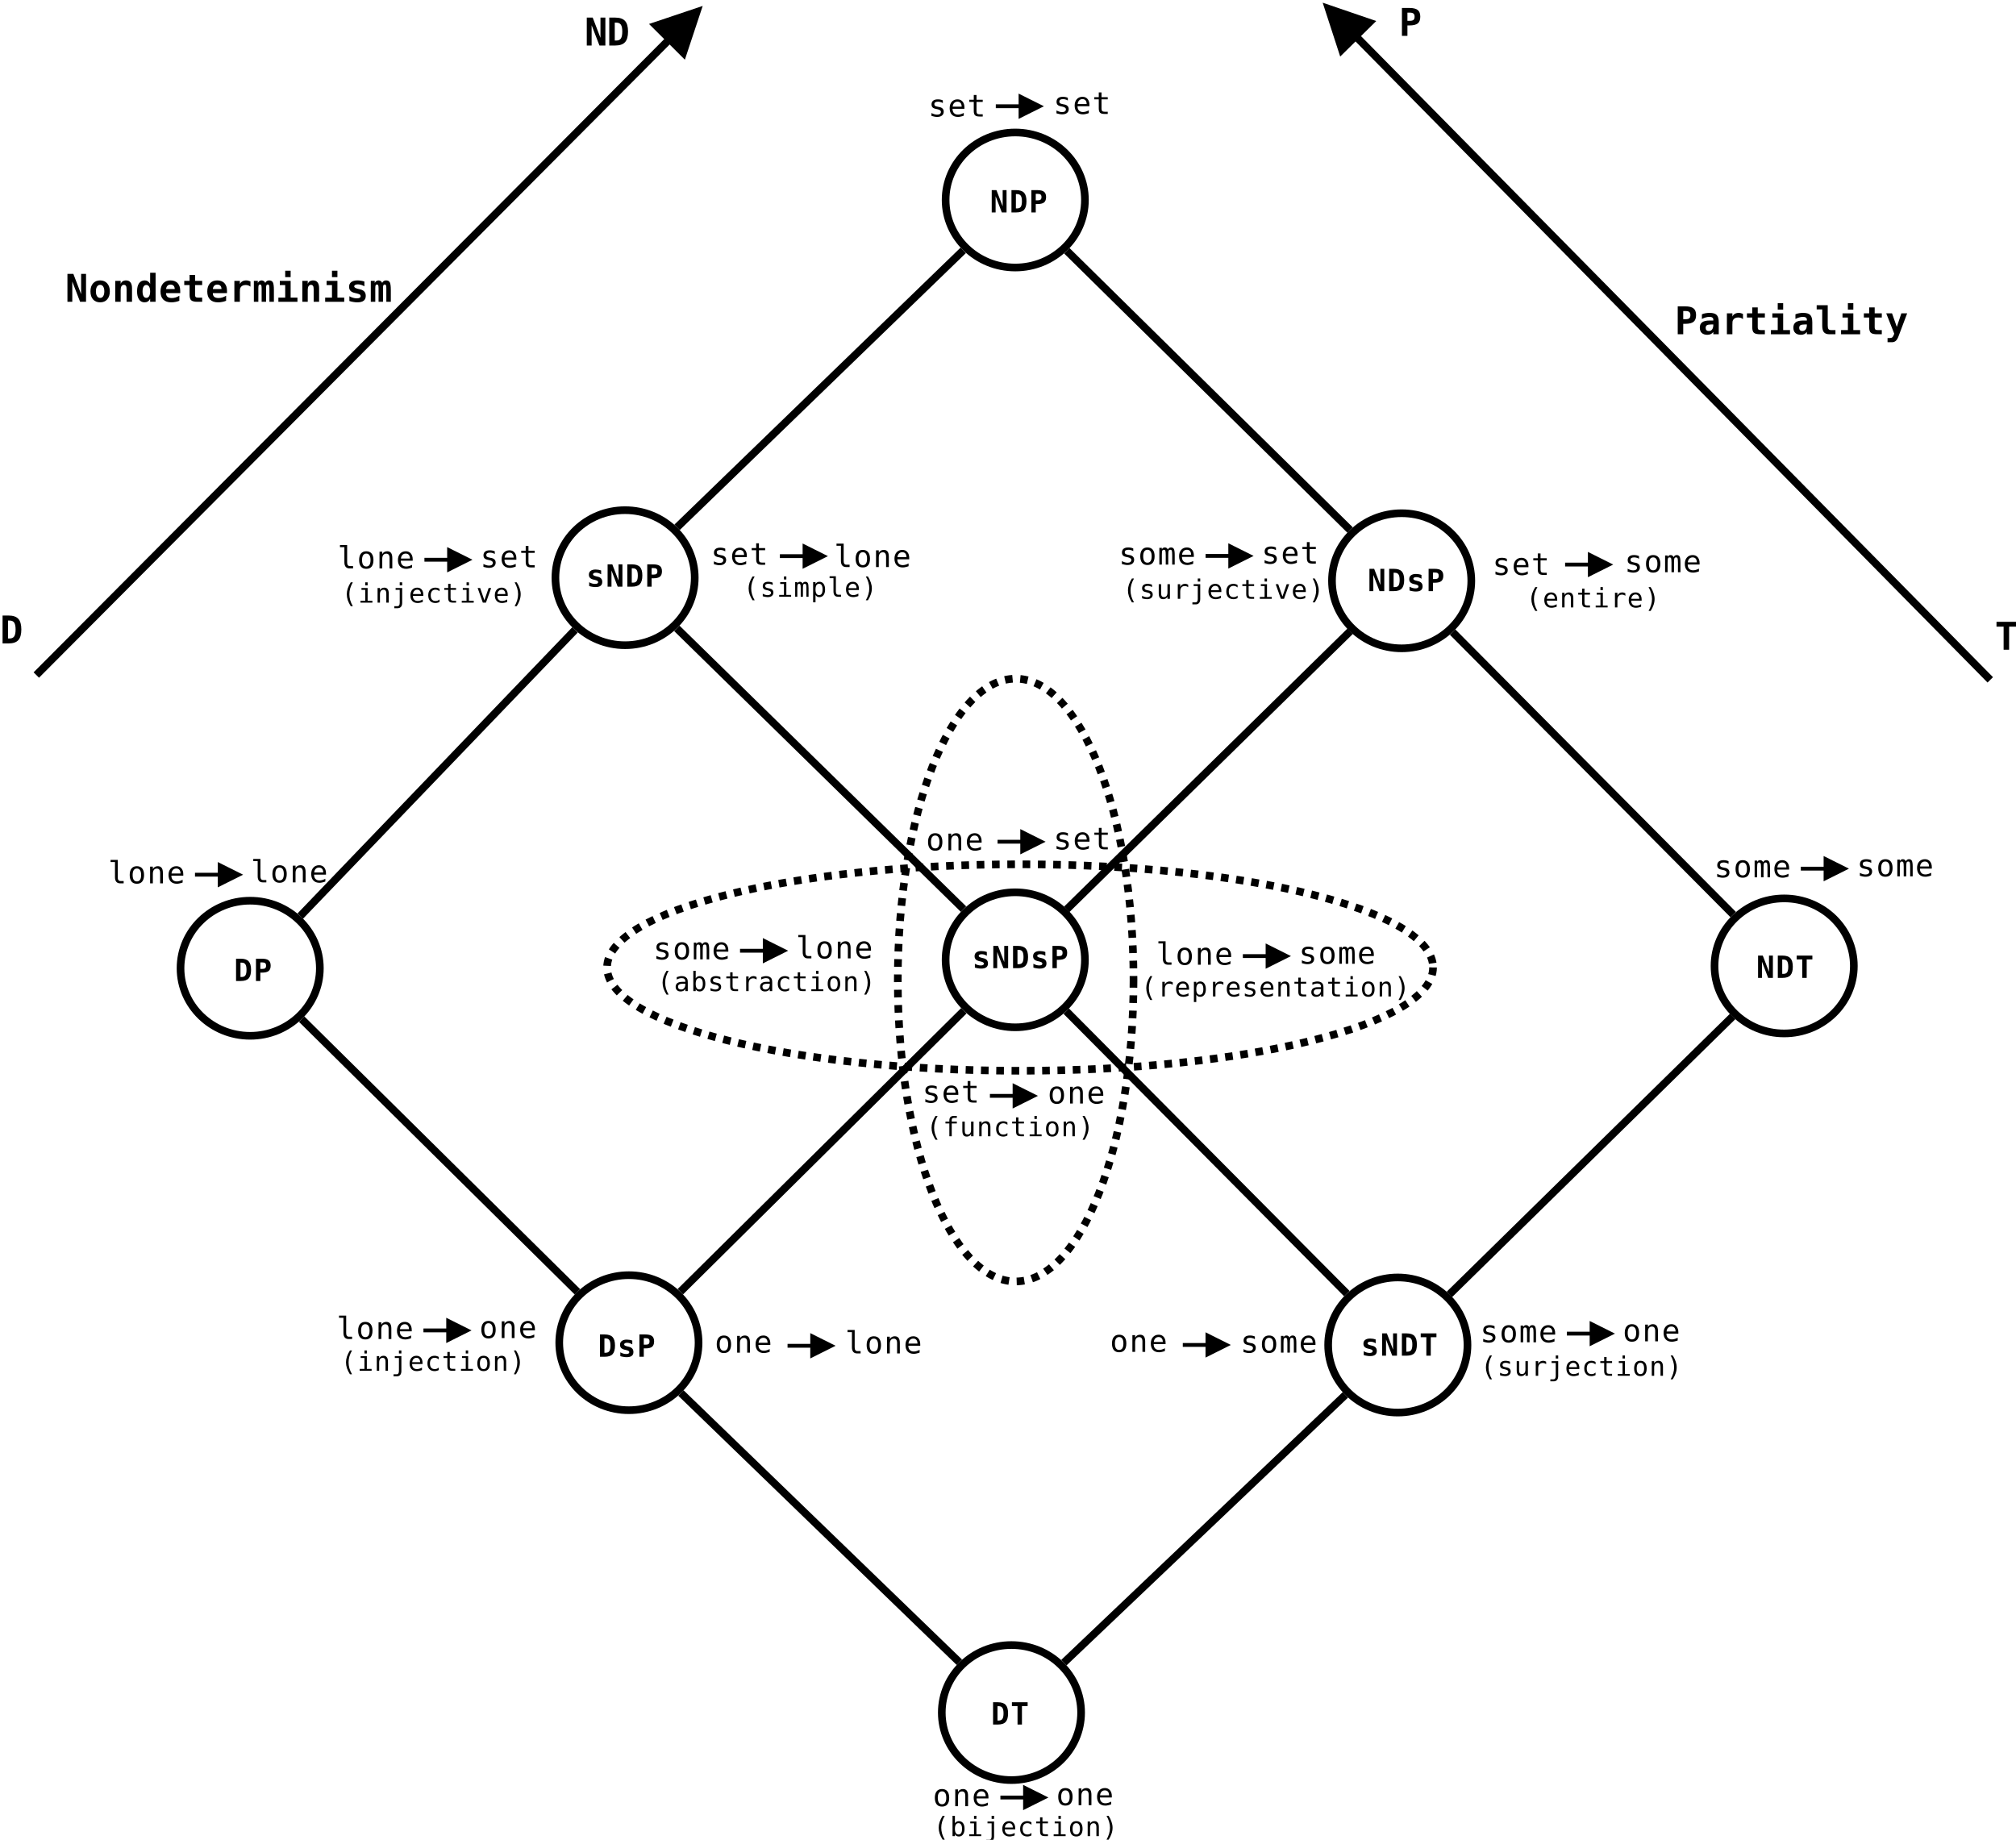 <?xml version="1.0" encoding="UTF-8"?>
<svg xmlns="http://www.w3.org/2000/svg" xmlns:xlink="http://www.w3.org/1999/xlink" width="527pt" height="481pt" viewBox="0 0 527 481" version="1.1">
<defs>
<g>
<symbol overflow="visible" id="glyph0-0">
<path style="stroke:none;" d="M 0.406 1.422 L 0.406 -5.641 L 4.406 -5.641 L 4.406 1.422 Z M 0.859 0.969 L 3.969 0.969 L 3.969 -5.188 L 0.859 -5.188 Z "/>
</symbol>
<symbol overflow="visible" id="glyph0-1">
<path style="stroke:none;" d="M 0.469 -5.828 L 1.703 -5.828 L 3.328 -1.594 L 3.328 -5.828 L 4.344 -5.828 L 4.344 0 L 3.109 0 L 1.484 -4.234 L 1.484 0 L 0.469 0 Z "/>
</symbol>
<symbol overflow="visible" id="glyph0-2">
<path style="stroke:none;" d="M 1.688 -4.797 L 1.688 -1.047 L 2 -1.047 C 2.457 -1.047 2.781 -1.188 2.969 -1.469 C 3.164 -1.75 3.266 -2.234 3.266 -2.922 C 3.266 -3.598 3.164 -4.078 2.969 -4.359 C 2.781 -4.648 2.457 -4.797 2 -4.797 Z M 0.531 -5.828 L 1.766 -5.828 C 2.723 -5.828 3.41 -5.598 3.828 -5.141 C 4.242 -4.691 4.453 -3.953 4.453 -2.922 C 4.453 -1.891 4.242 -1.145 3.828 -0.688 C 3.41 -0.227 2.723 0 1.766 0 L 0.531 0 Z "/>
</symbol>
<symbol overflow="visible" id="glyph0-3">
<path style="stroke:none;" d="M 1.781 -4.859 L 1.781 -3.156 L 2.266 -3.156 C 2.641 -3.156 2.898 -3.219 3.047 -3.344 C 3.203 -3.469 3.281 -3.691 3.281 -4.016 C 3.281 -4.328 3.203 -4.547 3.047 -4.672 C 2.898 -4.797 2.641 -4.859 2.266 -4.859 Z M 0.641 -5.828 L 2.219 -5.828 C 3.02 -5.828 3.598 -5.68 3.953 -5.391 C 4.305 -5.109 4.484 -4.648 4.484 -4.016 C 4.484 -3.367 4.305 -2.898 3.953 -2.609 C 3.598 -2.328 3.02 -2.188 2.219 -2.188 L 1.781 -2.188 L 1.781 0 L 0.641 0 Z "/>
</symbol>
<symbol overflow="visible" id="glyph0-4">
<path style="stroke:none;" d="M 3.875 -4.234 L 3.875 -3.234 C 3.664 -3.367 3.445 -3.473 3.219 -3.547 C 2.988 -3.617 2.758 -3.656 2.531 -3.656 C 2.27 -3.656 2.07 -3.613 1.938 -3.531 C 1.812 -3.457 1.75 -3.348 1.75 -3.203 C 1.75 -2.992 2.031 -2.828 2.594 -2.703 L 2.641 -2.688 L 2.969 -2.609 C 3.383 -2.516 3.688 -2.352 3.875 -2.125 C 4.07 -1.906 4.172 -1.609 4.172 -1.234 C 4.172 -0.785 4.02 -0.445 3.719 -0.219 C 3.426 0 2.984 0.109 2.391 0.109 C 2.129 0.109 1.859 0.082 1.578 0.031 C 1.305 -0.008 1.031 -0.07 0.75 -0.156 L 0.75 -1.156 C 1 -1.02 1.254 -0.91 1.516 -0.828 C 1.773 -0.754 2.031 -0.719 2.281 -0.719 C 2.539 -0.719 2.738 -0.754 2.875 -0.828 C 3.02 -0.91 3.094 -1.023 3.094 -1.172 C 3.094 -1.316 3.039 -1.426 2.938 -1.5 C 2.844 -1.582 2.613 -1.672 2.25 -1.766 L 1.938 -1.828 C 1.5 -1.93 1.176 -2.086 0.969 -2.297 C 0.77 -2.504 0.672 -2.785 0.672 -3.141 C 0.672 -3.566 0.82 -3.895 1.125 -4.125 C 1.438 -4.363 1.867 -4.484 2.422 -4.484 C 2.66 -4.484 2.906 -4.461 3.156 -4.422 C 3.406 -4.379 3.645 -4.316 3.875 -4.234 Z "/>
</symbol>
<symbol overflow="visible" id="glyph0-5">
<path style="stroke:none;" d="M 2.984 0 L 1.828 0 L 1.828 -4.828 L 0.359 -4.828 L 0.359 -5.828 L 4.469 -5.828 L 4.469 -4.828 L 2.984 -4.828 Z "/>
</symbol>
<symbol overflow="visible" id="glyph1-0">
<path style="stroke:none;" d="M 0.516 1.766 L 0.516 -7.047 L 5.516 -7.047 L 5.516 1.766 Z M 1.062 1.219 L 4.953 1.219 L 4.953 -6.484 L 1.062 -6.484 Z "/>
</symbol>
<symbol overflow="visible" id="glyph1-1">
<path style="stroke:none;" d="M 0.578 -7.297 L 2.125 -7.297 L 4.156 -2 L 4.156 -7.297 L 5.438 -7.297 L 5.438 0 L 3.891 0 L 1.844 -5.297 L 1.844 0 L 0.578 0 Z "/>
</symbol>
<symbol overflow="visible" id="glyph1-2">
<path style="stroke:none;" d="M 3.016 -4.438 C 2.672 -4.438 2.398 -4.285 2.203 -3.984 C 2.004 -3.68 1.906 -3.266 1.906 -2.734 C 1.906 -2.191 2.004 -1.77 2.203 -1.469 C 2.398 -1.164 2.672 -1.016 3.016 -1.016 C 3.359 -1.016 3.625 -1.164 3.812 -1.469 C 4.008 -1.77 4.109 -2.191 4.109 -2.734 C 4.109 -3.266 4.008 -3.68 3.812 -3.984 C 3.625 -4.285 3.359 -4.438 3.016 -4.438 Z M 0.484 -2.734 C 0.484 -3.609 0.707 -4.301 1.156 -4.812 C 1.613 -5.332 2.234 -5.594 3.016 -5.594 C 3.785 -5.594 4.398 -5.332 4.859 -4.812 C 5.316 -4.301 5.547 -3.609 5.547 -2.734 C 5.547 -1.848 5.316 -1.145 4.859 -0.625 C 4.398 -0.113 3.785 0.141 3.016 0.141 C 2.234 0.141 1.613 -0.113 1.156 -0.625 C 0.707 -1.145 0.484 -1.848 0.484 -2.734 Z "/>
</symbol>
<symbol overflow="visible" id="glyph1-3">
<path style="stroke:none;" d="M 5.234 -3.547 L 5.234 0 L 3.812 0 L 3.812 -3.328 C 3.812 -3.723 3.754 -4.004 3.641 -4.172 C 3.523 -4.348 3.344 -4.438 3.094 -4.438 C 2.832 -4.438 2.629 -4.32 2.484 -4.094 C 2.336 -3.863 2.266 -3.539 2.266 -3.125 L 2.266 0 L 0.844 0 L 0.844 -5.469 L 2.266 -5.469 L 2.266 -4.656 C 2.359 -4.957 2.523 -5.188 2.766 -5.344 C 3.016 -5.508 3.312 -5.594 3.656 -5.594 C 4.176 -5.594 4.566 -5.422 4.828 -5.078 C 5.098 -4.742 5.234 -4.234 5.234 -3.547 Z "/>
</symbol>
<symbol overflow="visible" id="glyph1-4">
<path style="stroke:none;" d="M 3.859 -4.688 L 3.859 -7.594 L 5.281 -7.594 L 5.281 0 L 3.859 0 L 3.859 -0.812 C 3.711 -0.5 3.516 -0.258 3.266 -0.094 C 3.023 0.062 2.738 0.141 2.406 0.141 C 1.781 0.141 1.297 -0.109 0.953 -0.609 C 0.609 -1.109 0.438 -1.816 0.438 -2.734 C 0.438 -3.648 0.609 -4.352 0.953 -4.844 C 1.305 -5.344 1.812 -5.594 2.469 -5.594 C 2.758 -5.594 3.02 -5.516 3.25 -5.359 C 3.477 -5.211 3.68 -4.988 3.859 -4.688 Z M 1.875 -2.719 C 1.875 -2.188 1.957 -1.77 2.125 -1.469 C 2.301 -1.176 2.547 -1.031 2.859 -1.031 C 3.172 -1.031 3.414 -1.176 3.594 -1.469 C 3.77 -1.77 3.859 -2.188 3.859 -2.719 C 3.859 -3.25 3.77 -3.66 3.594 -3.953 C 3.414 -4.254 3.172 -4.406 2.859 -4.406 C 2.547 -4.406 2.301 -4.254 2.125 -3.953 C 1.957 -3.66 1.875 -3.25 1.875 -2.719 Z "/>
</symbol>
<symbol overflow="visible" id="glyph1-5">
<path style="stroke:none;" d="M 5.375 -0.266 C 5.051 -0.129 4.711 -0.031 4.359 0.031 C 4.016 0.102 3.648 0.141 3.266 0.141 C 2.359 0.141 1.66 -0.102 1.172 -0.594 C 0.691 -1.082 0.453 -1.785 0.453 -2.703 C 0.453 -3.598 0.68 -4.301 1.141 -4.812 C 1.609 -5.332 2.242 -5.594 3.047 -5.594 C 3.859 -5.594 4.488 -5.352 4.938 -4.875 C 5.383 -4.395 5.609 -3.723 5.609 -2.859 L 5.609 -2.266 L 1.906 -2.266 C 1.906 -1.836 2.031 -1.516 2.281 -1.297 C 2.531 -1.086 2.906 -0.984 3.406 -0.984 C 3.738 -0.984 4.062 -1.031 4.375 -1.125 C 4.695 -1.227 5.031 -1.379 5.375 -1.578 Z M 4.172 -3.344 C 4.16 -3.719 4.062 -4.004 3.875 -4.203 C 3.688 -4.398 3.41 -4.5 3.047 -4.5 C 2.723 -4.5 2.461 -4.395 2.266 -4.188 C 2.066 -3.988 1.953 -3.707 1.922 -3.344 Z "/>
</symbol>
<symbol overflow="visible" id="glyph1-6">
<path style="stroke:none;" d="M 3.375 -7.016 L 3.375 -5.469 L 5.234 -5.469 L 5.234 -4.375 L 3.375 -4.375 L 3.375 -1.781 C 3.375 -1.539 3.43 -1.363 3.547 -1.25 C 3.66 -1.145 3.859 -1.094 4.141 -1.094 L 5.234 -1.094 L 5.234 0 L 4.031 0 C 3.219 0 2.664 -0.129 2.375 -0.391 C 2.082 -0.648 1.938 -1.133 1.938 -1.844 L 1.938 -4.375 L 0.547 -4.375 L 0.547 -5.469 L 1.938 -5.469 L 1.938 -7.016 Z "/>
</symbol>
<symbol overflow="visible" id="glyph1-7">
<path style="stroke:none;" d="M 5.625 -3.953 C 5.469 -4.098 5.281 -4.207 5.062 -4.281 C 4.852 -4.352 4.625 -4.391 4.375 -4.391 C 4.07 -4.391 3.805 -4.336 3.578 -4.234 C 3.359 -4.129 3.188 -3.973 3.062 -3.766 C 2.977 -3.641 2.922 -3.488 2.891 -3.312 C 2.867 -3.145 2.859 -2.879 2.859 -2.516 L 2.859 0 L 1.422 0 L 1.422 -5.469 L 2.859 -5.469 L 2.859 -4.625 C 2.992 -4.938 3.207 -5.176 3.5 -5.344 C 3.789 -5.508 4.129 -5.594 4.516 -5.594 C 4.711 -5.594 4.898 -5.566 5.078 -5.516 C 5.266 -5.473 5.445 -5.41 5.625 -5.328 Z "/>
</symbol>
<symbol overflow="visible" id="glyph1-8">
<path style="stroke:none;" d="M 3.375 -4.922 C 3.477 -5.148 3.613 -5.316 3.781 -5.422 C 3.945 -5.535 4.148 -5.594 4.391 -5.594 C 4.859 -5.594 5.18 -5.43 5.359 -5.109 C 5.547 -4.785 5.641 -4.109 5.641 -3.078 L 5.641 0 L 4.469 0 L 4.469 -3.516 C 4.469 -3.922 4.438 -4.191 4.375 -4.328 C 4.312 -4.461 4.195 -4.531 4.031 -4.531 C 3.875 -4.531 3.758 -4.457 3.688 -4.312 C 3.625 -4.176 3.594 -3.91 3.594 -3.516 L 3.594 0 L 2.438 0 L 2.438 -3.516 C 2.438 -3.91 2.406 -4.176 2.344 -4.312 C 2.281 -4.457 2.164 -4.531 2 -4.531 C 1.844 -4.531 1.734 -4.461 1.672 -4.328 C 1.609 -4.191 1.578 -3.922 1.578 -3.516 L 1.578 0 L 0.406 0 L 0.406 -5.469 L 1.438 -5.469 L 1.438 -4.906 C 1.52 -5.113 1.648 -5.281 1.828 -5.406 C 2.004 -5.531 2.207 -5.594 2.438 -5.594 C 2.656 -5.594 2.852 -5.523 3.031 -5.391 C 3.219 -5.266 3.332 -5.109 3.375 -4.922 Z "/>
</symbol>
<symbol overflow="visible" id="glyph1-9">
<path style="stroke:none;" d="M 1.078 -5.469 L 3.906 -5.469 L 3.906 -1.094 L 5.688 -1.094 L 5.688 0 L 0.703 0 L 0.703 -1.094 L 2.484 -1.094 L 2.484 -4.375 L 1.078 -4.375 Z M 2.484 -8.125 L 3.906 -8.125 L 3.906 -6.453 L 2.484 -6.453 Z "/>
</symbol>
<symbol overflow="visible" id="glyph1-10">
<path style="stroke:none;" d="M 4.844 -5.297 L 4.844 -4.047 C 4.57 -4.211 4.297 -4.336 4.016 -4.422 C 3.734 -4.516 3.445 -4.562 3.156 -4.562 C 2.844 -4.562 2.602 -4.516 2.438 -4.422 C 2.27 -4.328 2.188 -4.191 2.188 -4.016 C 2.188 -3.754 2.535 -3.539 3.234 -3.375 L 3.297 -3.359 L 3.703 -3.266 C 4.223 -3.141 4.602 -2.938 4.844 -2.656 C 5.082 -2.383 5.203 -2.016 5.203 -1.547 C 5.203 -0.984 5.02 -0.562 4.656 -0.281 C 4.289 0 3.734 0.141 2.984 0.141 C 2.66 0.141 2.32 0.109 1.969 0.047 C 1.625 -0.004 1.273 -0.086 0.922 -0.203 L 0.922 -1.453 C 1.242 -1.273 1.566 -1.141 1.891 -1.047 C 2.223 -0.953 2.539 -0.906 2.844 -0.906 C 3.176 -0.906 3.426 -0.953 3.594 -1.047 C 3.77 -1.141 3.859 -1.281 3.859 -1.469 C 3.859 -1.656 3.797 -1.797 3.672 -1.891 C 3.555 -1.984 3.27 -2.086 2.812 -2.203 L 2.406 -2.297 C 1.863 -2.41 1.469 -2.598 1.219 -2.859 C 0.969 -3.129 0.844 -3.488 0.844 -3.938 C 0.844 -4.457 1.031 -4.863 1.406 -5.156 C 1.789 -5.445 2.328 -5.594 3.016 -5.594 C 3.328 -5.594 3.633 -5.566 3.938 -5.516 C 4.25 -5.473 4.551 -5.398 4.844 -5.297 Z "/>
</symbol>
<symbol overflow="visible" id="glyph1-11">
<path style="stroke:none;" d="M 2.234 -6.078 L 2.234 -3.938 L 2.828 -3.938 C 3.297 -3.938 3.625 -4.016 3.812 -4.172 C 4.008 -4.336 4.109 -4.617 4.109 -5.016 C 4.109 -5.398 4.008 -5.672 3.812 -5.828 C 3.625 -5.992 3.297 -6.078 2.828 -6.078 Z M 0.797 -7.297 L 2.766 -7.297 C 3.773 -7.297 4.5 -7.113 4.938 -6.75 C 5.375 -6.395 5.594 -5.816 5.594 -5.016 C 5.594 -4.203 5.375 -3.617 4.938 -3.266 C 4.5 -2.91 3.773 -2.734 2.766 -2.734 L 2.234 -2.734 L 2.234 0 L 0.797 0 Z "/>
</symbol>
<symbol overflow="visible" id="glyph1-12">
<path style="stroke:none;" d="M 3.422 -2.562 C 2.891 -2.562 2.516 -2.492 2.297 -2.359 C 2.086 -2.223 1.984 -1.988 1.984 -1.656 C 1.984 -1.414 2.055 -1.219 2.203 -1.062 C 2.348 -0.914 2.547 -0.844 2.797 -0.844 C 3.172 -0.844 3.461 -0.984 3.672 -1.266 C 3.879 -1.555 3.984 -1.957 3.984 -2.469 L 3.984 -2.562 Z M 5.406 -3.125 L 5.406 0 L 3.984 0 L 3.984 -0.609 C 3.816 -0.367 3.598 -0.18 3.328 -0.047 C 3.055 0.078 2.758 0.141 2.438 0.141 C 1.812 0.141 1.32 -0.02 0.969 -0.344 C 0.625 -0.676 0.453 -1.141 0.453 -1.734 C 0.453 -2.367 0.66 -2.836 1.078 -3.141 C 1.492 -3.441 2.133 -3.594 3 -3.594 L 3.984 -3.594 L 3.984 -3.844 C 3.984 -4.07 3.898 -4.242 3.734 -4.359 C 3.566 -4.484 3.32 -4.547 3 -4.547 C 2.656 -4.547 2.32 -4.5 2 -4.406 C 1.688 -4.32 1.352 -4.188 1 -4 L 1 -5.219 C 1.312 -5.352 1.629 -5.445 1.953 -5.5 C 2.285 -5.562 2.633 -5.594 3 -5.594 C 3.883 -5.594 4.504 -5.41 4.859 -5.047 C 5.223 -4.691 5.406 -4.051 5.406 -3.125 Z "/>
</symbol>
<symbol overflow="visible" id="glyph1-13">
<path style="stroke:none;" d="M 1.891 -2.281 L 1.891 -6.5 L 0.438 -6.5 L 0.438 -7.594 L 3.328 -7.594 L 3.328 -2.281 C 3.328 -1.852 3.391 -1.547 3.516 -1.359 C 3.648 -1.18 3.879 -1.094 4.203 -1.094 L 5.344 -1.094 L 5.344 0 L 3.797 0 C 3.117 0 2.629 -0.176 2.328 -0.531 C 2.035 -0.883 1.891 -1.469 1.891 -2.281 Z "/>
</symbol>
<symbol overflow="visible" id="glyph1-14">
<path style="stroke:none;" d="M 3.469 0.594 C 3.281 1.102 3.051 1.477 2.781 1.719 C 2.508 1.957 2.18 2.078 1.797 2.078 L 0.625 2.078 L 0.625 0.984 L 1.203 0.984 C 1.492 0.984 1.707 0.93 1.844 0.828 C 1.977 0.734 2.117 0.504 2.266 0.141 L 2.375 -0.156 L 0.281 -5.469 L 1.797 -5.469 L 3.047 -1.922 L 4.234 -5.469 L 5.75 -5.469 Z "/>
</symbol>
<symbol overflow="visible" id="glyph2-0">
<path style="stroke:none;" d="M 0.406 1.422 L 0.406 -5.641 L 4.406 -5.641 L 4.406 1.422 Z M 0.859 0.969 L 3.969 0.969 L 3.969 -5.188 L 0.859 -5.188 Z "/>
</symbol>
<symbol overflow="visible" id="glyph2-1">
<path style="stroke:none;" d="M 3.797 -4.219 L 3.797 -3.516 C 3.598 -3.641 3.395 -3.727 3.188 -3.781 C 2.977 -3.844 2.766 -3.875 2.547 -3.875 C 2.223 -3.875 1.977 -3.82 1.812 -3.719 C 1.656 -3.613 1.578 -3.453 1.578 -3.234 C 1.578 -3.047 1.633 -2.898 1.75 -2.797 C 1.875 -2.703 2.176 -2.609 2.656 -2.516 L 2.938 -2.469 C 3.289 -2.395 3.562 -2.254 3.75 -2.047 C 3.938 -1.848 4.031 -1.586 4.031 -1.266 C 4.031 -0.836 3.875 -0.5 3.562 -0.25 C 3.258 -0.008 2.832 0.109 2.281 0.109 C 2.062 0.109 1.832 0.082 1.594 0.031 C 1.363 -0.008 1.109 -0.07 0.828 -0.156 L 0.828 -0.906 C 1.098 -0.77 1.352 -0.664 1.594 -0.594 C 1.844 -0.52 2.078 -0.484 2.297 -0.484 C 2.617 -0.484 2.863 -0.547 3.031 -0.672 C 3.207 -0.805 3.297 -0.988 3.297 -1.219 C 3.297 -1.551 2.977 -1.785 2.344 -1.922 L 2.312 -1.922 L 2.047 -1.984 C 1.629 -2.055 1.32 -2.188 1.125 -2.375 C 0.938 -2.57 0.844 -2.836 0.844 -3.172 C 0.844 -3.586 0.984 -3.91 1.266 -4.141 C 1.555 -4.367 1.961 -4.484 2.484 -4.484 C 2.723 -4.484 2.945 -4.461 3.156 -4.422 C 3.375 -4.379 3.586 -4.312 3.797 -4.219 Z "/>
</symbol>
<symbol overflow="visible" id="glyph2-2">
<path style="stroke:none;" d="M 4.344 -2.375 L 4.344 -2.016 L 1.234 -2.016 L 1.234 -2 C 1.234 -1.52 1.359 -1.148 1.609 -0.891 C 1.859 -0.629 2.207 -0.5 2.656 -0.5 C 2.883 -0.5 3.125 -0.535 3.375 -0.609 C 3.625 -0.68 3.891 -0.789 4.172 -0.938 L 4.172 -0.219 C 3.898 -0.113 3.633 -0.035 3.375 0.016 C 3.125 0.078 2.883 0.109 2.656 0.109 C 1.969 0.109 1.43 -0.094 1.047 -0.5 C 0.672 -0.906 0.484 -1.469 0.484 -2.188 C 0.484 -2.883 0.672 -3.441 1.047 -3.859 C 1.422 -4.273 1.922 -4.484 2.547 -4.484 C 3.098 -4.484 3.535 -4.289 3.859 -3.906 C 4.18 -3.531 4.344 -3.02 4.344 -2.375 Z M 3.625 -2.578 C 3.613 -3.004 3.516 -3.328 3.328 -3.547 C 3.141 -3.766 2.867 -3.875 2.516 -3.875 C 2.172 -3.875 1.883 -3.758 1.656 -3.531 C 1.438 -3.301 1.305 -2.984 1.266 -2.578 Z "/>
</symbol>
<symbol overflow="visible" id="glyph2-3">
<path style="stroke:none;" d="M 2.406 -5.625 L 2.406 -4.375 L 4.031 -4.375 L 4.031 -3.812 L 2.406 -3.812 L 2.406 -1.438 C 2.406 -1.113 2.461 -0.891 2.578 -0.766 C 2.703 -0.641 2.914 -0.578 3.219 -0.578 L 4.031 -0.578 L 4.031 0 L 3.156 0 C 2.613 0 2.234 -0.109 2.016 -0.328 C 1.797 -0.547 1.688 -0.914 1.688 -1.438 L 1.688 -3.812 L 0.516 -3.812 L 0.516 -4.375 L 1.688 -4.375 L 1.688 -5.625 Z "/>
</symbol>
<symbol overflow="visible" id="glyph2-4">
<path style="stroke:none;" d="M 2.5 -1.594 C 2.5 -1.27 2.555 -1.023 2.672 -0.859 C 2.797 -0.691 2.973 -0.609 3.203 -0.609 L 4.047 -0.609 L 4.047 0 L 3.125 0 C 2.695 0 2.363 -0.133 2.125 -0.406 C 1.895 -0.688 1.781 -1.082 1.781 -1.594 L 1.781 -5.562 L 0.625 -5.562 L 0.625 -6.125 L 2.5 -6.125 Z "/>
</symbol>
<symbol overflow="visible" id="glyph2-5">
<path style="stroke:none;" d="M 2.406 -3.875 C 2.039 -3.875 1.766 -3.727 1.578 -3.438 C 1.391 -3.156 1.297 -2.738 1.297 -2.188 C 1.297 -1.633 1.391 -1.211 1.578 -0.922 C 1.766 -0.641 2.039 -0.5 2.406 -0.5 C 2.77 -0.5 3.047 -0.641 3.234 -0.922 C 3.422 -1.211 3.516 -1.633 3.516 -2.188 C 3.516 -2.738 3.422 -3.156 3.234 -3.438 C 3.047 -3.727 2.77 -3.875 2.406 -3.875 Z M 2.406 -4.484 C 3.008 -4.484 3.473 -4.285 3.797 -3.891 C 4.117 -3.492 4.281 -2.926 4.281 -2.188 C 4.281 -1.438 4.117 -0.863 3.797 -0.469 C 3.484 -0.082 3.02 0.109 2.406 0.109 C 1.801 0.109 1.336 -0.082 1.016 -0.469 C 0.691 -0.863 0.531 -1.438 0.531 -2.188 C 0.531 -2.926 0.691 -3.492 1.016 -3.891 C 1.336 -4.285 1.801 -4.484 2.406 -4.484 Z "/>
</symbol>
<symbol overflow="visible" id="glyph2-6">
<path style="stroke:none;" d="M 4.109 -2.719 L 4.109 0 L 3.391 0 L 3.391 -2.719 C 3.391 -3.102 3.316 -3.391 3.172 -3.578 C 3.035 -3.766 2.82 -3.859 2.531 -3.859 C 2.195 -3.859 1.938 -3.738 1.75 -3.5 C 1.57 -3.258 1.484 -2.914 1.484 -2.469 L 1.484 0 L 0.766 0 L 0.766 -4.375 L 1.484 -4.375 L 1.484 -3.719 C 1.609 -3.969 1.781 -4.156 2 -4.281 C 2.219 -4.414 2.477 -4.484 2.781 -4.484 C 3.227 -4.484 3.562 -4.336 3.781 -4.047 C 4 -3.754 4.109 -3.312 4.109 -2.719 Z "/>
</symbol>
<symbol overflow="visible" id="glyph2-7">
<path style="stroke:none;" d="M 2.641 -3.938 C 2.734 -4.125 2.848 -4.258 2.984 -4.344 C 3.117 -4.438 3.281 -4.484 3.469 -4.484 C 3.82 -4.484 4.07 -4.348 4.219 -4.078 C 4.363 -3.805 4.438 -3.289 4.438 -2.531 L 4.438 0 L 3.781 0 L 3.781 -2.5 C 3.781 -3.125 3.742 -3.508 3.672 -3.656 C 3.609 -3.801 3.484 -3.875 3.297 -3.875 C 3.086 -3.875 2.941 -3.797 2.859 -3.641 C 2.785 -3.484 2.75 -3.102 2.75 -2.5 L 2.75 0 L 2.094 0 L 2.094 -2.5 C 2.094 -3.125 2.055 -3.508 1.984 -3.656 C 1.91 -3.801 1.781 -3.875 1.594 -3.875 C 1.395 -3.875 1.258 -3.797 1.188 -3.641 C 1.113 -3.484 1.078 -3.102 1.078 -2.5 L 1.078 0 L 0.422 0 L 0.422 -4.375 L 1.078 -4.375 L 1.078 -4 C 1.16 -4.156 1.266 -4.273 1.391 -4.359 C 1.523 -4.441 1.676 -4.484 1.844 -4.484 C 2.039 -4.484 2.203 -4.438 2.328 -4.344 C 2.461 -4.25 2.566 -4.113 2.641 -3.938 Z "/>
</symbol>
<symbol overflow="visible" id="glyph3-0">
<path style="stroke:none;" d="M 0.359 1.234 L 0.359 -4.938 L 3.859 -4.938 L 3.859 1.234 Z M 0.75 0.844 L 3.469 0.844 L 3.469 -4.547 L 0.75 -4.547 Z "/>
</symbol>
<symbol overflow="visible" id="glyph3-1">
<path style="stroke:none;" d="M 3.031 -5.312 C 2.727 -4.789 2.5 -4.27 2.344 -3.75 C 2.195 -3.238 2.125 -2.723 2.125 -2.203 C 2.125 -1.68 2.195 -1.16 2.344 -0.641 C 2.5 -0.117 2.727 0.398 3.031 0.922 L 2.484 0.922 C 2.141 0.379 1.879 -0.145 1.703 -0.656 C 1.535 -1.176 1.453 -1.691 1.453 -2.203 C 1.453 -2.703 1.535 -3.207 1.703 -3.719 C 1.879 -4.238 2.141 -4.77 2.484 -5.312 Z "/>
</symbol>
<symbol overflow="visible" id="glyph3-2">
<path style="stroke:none;" d="M 0.875 -3.828 L 2.484 -3.828 L 2.484 -0.484 L 3.734 -0.484 L 3.734 0 L 0.609 0 L 0.609 -0.484 L 1.859 -0.484 L 1.859 -3.344 L 0.875 -3.344 Z M 1.859 -5.312 L 2.484 -5.312 L 2.484 -4.516 L 1.859 -4.516 Z "/>
</symbol>
<symbol overflow="visible" id="glyph3-3">
<path style="stroke:none;" d="M 3.594 -2.375 L 3.594 0 L 2.953 0 L 2.953 -2.375 C 2.953 -2.719 2.891 -2.969 2.766 -3.125 C 2.648 -3.289 2.469 -3.375 2.219 -3.375 C 1.914 -3.375 1.688 -3.27 1.531 -3.062 C 1.375 -2.852 1.297 -2.551 1.297 -2.156 L 1.297 0 L 0.672 0 L 0.672 -3.828 L 1.297 -3.828 L 1.297 -3.25 C 1.41 -3.469 1.562 -3.633 1.75 -3.75 C 1.938 -3.863 2.164 -3.922 2.438 -3.922 C 2.82 -3.922 3.109 -3.789 3.297 -3.531 C 3.492 -3.281 3.594 -2.895 3.594 -2.375 Z "/>
</symbol>
<symbol overflow="visible" id="glyph3-4">
<path style="stroke:none;" d="M 2.047 0.062 L 2.047 -3.344 L 0.969 -3.344 L 0.969 -3.828 L 2.688 -3.828 L 2.688 0.062 C 2.688 0.508 2.582 0.852 2.375 1.094 C 2.164 1.332 1.875 1.453 1.5 1.453 L 0.641 1.453 L 0.641 0.922 L 1.438 0.922 C 1.645 0.922 1.797 0.848 1.891 0.703 C 1.992 0.566 2.047 0.352 2.047 0.062 Z M 2.047 -5.312 L 2.688 -5.312 L 2.688 -4.516 L 2.047 -4.516 Z "/>
</symbol>
<symbol overflow="visible" id="glyph3-5">
<path style="stroke:none;" d="M 3.797 -2.078 L 3.797 -1.766 L 1.078 -1.766 L 1.078 -1.75 C 1.078 -1.332 1.188 -1.008 1.406 -0.781 C 1.625 -0.551 1.93 -0.438 2.328 -0.438 C 2.523 -0.438 2.734 -0.469 2.953 -0.531 C 3.172 -0.594 3.406 -0.691 3.656 -0.828 L 3.656 -0.188 C 3.414 -0.094 3.18 -0.023 2.953 0.016 C 2.734 0.066 2.52 0.094 2.312 0.094 C 1.719 0.094 1.254 -0.082 0.922 -0.438 C 0.586 -0.789 0.422 -1.281 0.422 -1.906 C 0.422 -2.52 0.582 -3.008 0.906 -3.375 C 1.238 -3.738 1.676 -3.922 2.219 -3.922 C 2.707 -3.922 3.094 -3.754 3.375 -3.422 C 3.656 -3.086 3.797 -2.641 3.797 -2.078 Z M 3.172 -2.25 C 3.16 -2.625 3.07 -2.906 2.906 -3.094 C 2.738 -3.289 2.504 -3.391 2.203 -3.391 C 1.898 -3.391 1.648 -3.285 1.453 -3.078 C 1.254 -2.879 1.133 -2.602 1.094 -2.25 Z "/>
</symbol>
<symbol overflow="visible" id="glyph3-6">
<path style="stroke:none;" d="M 3.625 -0.188 C 3.457 -0.094 3.285 -0.023 3.109 0.016 C 2.93 0.066 2.75 0.094 2.562 0.094 C 1.969 0.094 1.504 -0.082 1.172 -0.438 C 0.836 -0.789 0.672 -1.281 0.672 -1.906 C 0.672 -2.539 0.836 -3.035 1.172 -3.391 C 1.504 -3.742 1.969 -3.922 2.562 -3.922 C 2.738 -3.922 2.914 -3.895 3.094 -3.844 C 3.27 -3.801 3.445 -3.727 3.625 -3.625 L 3.625 -2.969 C 3.457 -3.113 3.289 -3.219 3.125 -3.281 C 2.957 -3.352 2.77 -3.391 2.562 -3.391 C 2.164 -3.391 1.859 -3.258 1.641 -3 C 1.43 -2.75 1.328 -2.383 1.328 -1.906 C 1.328 -1.438 1.43 -1.07 1.641 -0.812 C 1.859 -0.562 2.164 -0.438 2.562 -0.438 C 2.781 -0.438 2.973 -0.469 3.141 -0.531 C 3.316 -0.602 3.477 -0.707 3.625 -0.844 Z "/>
</symbol>
<symbol overflow="visible" id="glyph3-7">
<path style="stroke:none;" d="M 2.094 -4.922 L 2.094 -3.828 L 3.531 -3.828 L 3.531 -3.344 L 2.094 -3.344 L 2.094 -1.266 C 2.094 -0.984 2.145 -0.785 2.25 -0.672 C 2.363 -0.555 2.551 -0.5 2.812 -0.5 L 3.531 -0.5 L 3.531 0 L 2.766 0 C 2.285 0 1.945 -0.094 1.75 -0.281 C 1.562 -0.469 1.469 -0.797 1.469 -1.266 L 1.469 -3.344 L 0.453 -3.344 L 0.453 -3.828 L 1.469 -3.828 L 1.469 -4.922 Z "/>
</symbol>
<symbol overflow="visible" id="glyph3-8">
<path style="stroke:none;" d="M 0.344 -3.828 L 1 -3.828 L 2.109 -0.609 L 3.219 -3.828 L 3.875 -3.828 L 2.516 0 L 1.703 0 Z "/>
</symbol>
<symbol overflow="visible" id="glyph3-9">
<path style="stroke:none;" d="M 1.188 -5.312 L 1.734 -5.312 C 2.078 -4.77 2.332 -4.238 2.5 -3.719 C 2.676 -3.207 2.766 -2.703 2.766 -2.203 C 2.766 -1.68 2.676 -1.164 2.5 -0.656 C 2.332 -0.145 2.078 0.379 1.734 0.922 L 1.188 0.922 C 1.488 0.391 1.711 -0.129 1.859 -0.641 C 2.016 -1.16 2.094 -1.68 2.094 -2.203 C 2.094 -2.723 2.016 -3.238 1.859 -3.75 C 1.711 -4.27 1.488 -4.789 1.188 -5.312 Z "/>
</symbol>
<symbol overflow="visible" id="glyph3-10">
<path style="stroke:none;" d="M 3.328 -3.688 L 3.328 -3.078 C 3.148 -3.18 2.969 -3.258 2.781 -3.312 C 2.602 -3.363 2.414 -3.391 2.219 -3.391 C 1.938 -3.391 1.723 -3.344 1.578 -3.25 C 1.441 -3.164 1.375 -3.023 1.375 -2.828 C 1.375 -2.66 1.426 -2.535 1.531 -2.453 C 1.633 -2.367 1.895 -2.285 2.312 -2.203 L 2.578 -2.156 C 2.879 -2.094 3.109 -1.973 3.266 -1.797 C 3.43 -1.617 3.516 -1.391 3.516 -1.109 C 3.516 -0.734 3.379 -0.438 3.109 -0.219 C 2.848 -0.008 2.477 0.094 2 0.094 C 1.812 0.094 1.613 0.07 1.406 0.031 C 1.195 0 0.973 -0.055 0.734 -0.141 L 0.734 -0.797 C 0.961 -0.672 1.18 -0.578 1.391 -0.516 C 1.609 -0.453 1.816 -0.422 2.016 -0.422 C 2.285 -0.422 2.5 -0.477 2.656 -0.594 C 2.812 -0.707 2.891 -0.863 2.891 -1.062 C 2.891 -1.352 2.609 -1.555 2.047 -1.672 L 2.016 -1.688 L 1.781 -1.734 C 1.414 -1.797 1.148 -1.91 0.984 -2.078 C 0.816 -2.254 0.734 -2.484 0.734 -2.766 C 0.734 -3.141 0.859 -3.426 1.109 -3.625 C 1.359 -3.82 1.711 -3.922 2.172 -3.922 C 2.379 -3.922 2.578 -3.898 2.766 -3.859 C 2.953 -3.828 3.141 -3.77 3.328 -3.688 Z "/>
</symbol>
<symbol overflow="visible" id="glyph3-11">
<path style="stroke:none;" d="M 2.312 -3.438 C 2.383 -3.602 2.477 -3.723 2.594 -3.797 C 2.719 -3.879 2.863 -3.922 3.031 -3.922 C 3.344 -3.922 3.562 -3.801 3.688 -3.562 C 3.812 -3.32 3.875 -2.875 3.875 -2.219 L 3.875 0 L 3.312 0 L 3.312 -2.188 C 3.312 -2.727 3.281 -3.062 3.219 -3.188 C 3.156 -3.32 3.047 -3.391 2.891 -3.391 C 2.703 -3.391 2.57 -3.316 2.5 -3.172 C 2.438 -3.035 2.406 -2.707 2.406 -2.188 L 2.406 0 L 1.828 0 L 1.828 -2.188 C 1.828 -2.738 1.797 -3.078 1.734 -3.203 C 1.672 -3.328 1.555 -3.391 1.391 -3.391 C 1.223 -3.391 1.102 -3.316 1.031 -3.172 C 0.969 -3.035 0.938 -2.707 0.938 -2.188 L 0.938 0 L 0.375 0 L 0.375 -3.828 L 0.938 -3.828 L 0.938 -3.5 C 1.02 -3.633 1.113 -3.738 1.219 -3.812 C 1.332 -3.883 1.461 -3.922 1.609 -3.922 C 1.785 -3.922 1.93 -3.879 2.047 -3.797 C 2.16 -3.723 2.25 -3.602 2.312 -3.438 Z "/>
</symbol>
<symbol overflow="visible" id="glyph3-12">
<path style="stroke:none;" d="M 1.281 -0.484 L 1.281 1.453 L 0.656 1.453 L 0.656 -3.828 L 1.281 -3.828 L 1.281 -3.344 C 1.383 -3.531 1.523 -3.672 1.703 -3.766 C 1.879 -3.867 2.078 -3.922 2.297 -3.922 C 2.766 -3.922 3.129 -3.738 3.391 -3.375 C 3.648 -3.02 3.781 -2.523 3.781 -1.891 C 3.781 -1.273 3.648 -0.789 3.391 -0.438 C 3.129 -0.082 2.766 0.094 2.297 0.094 C 2.066 0.094 1.863 0.047 1.688 -0.047 C 1.52 -0.148 1.383 -0.297 1.281 -0.484 Z M 3.125 -1.906 C 3.125 -2.395 3.047 -2.766 2.891 -3.016 C 2.742 -3.266 2.52 -3.391 2.219 -3.391 C 1.906 -3.391 1.672 -3.266 1.516 -3.016 C 1.359 -2.766 1.281 -2.395 1.281 -1.906 C 1.281 -1.426 1.359 -1.062 1.516 -0.812 C 1.672 -0.562 1.906 -0.438 2.219 -0.438 C 2.52 -0.438 2.742 -0.555 2.891 -0.797 C 3.047 -1.047 3.125 -1.414 3.125 -1.906 Z "/>
</symbol>
<symbol overflow="visible" id="glyph3-13">
<path style="stroke:none;" d="M 2.188 -1.391 C 2.188 -1.109 2.238 -0.895 2.344 -0.75 C 2.445 -0.602 2.598 -0.531 2.797 -0.531 L 3.531 -0.531 L 3.531 0 L 2.734 0 C 2.359 0 2.066 -0.117 1.859 -0.359 C 1.66 -0.598 1.562 -0.941 1.562 -1.391 L 1.562 -4.859 L 0.547 -4.859 L 0.547 -5.359 L 2.188 -5.359 Z "/>
</symbol>
<symbol overflow="visible" id="glyph3-14">
<path style="stroke:none;" d="M 0.672 -1.453 L 0.672 -3.828 L 1.297 -3.828 L 1.297 -1.453 C 1.297 -1.109 1.352 -0.852 1.469 -0.688 C 1.594 -0.531 1.785 -0.453 2.047 -0.453 C 2.336 -0.453 2.562 -0.555 2.719 -0.766 C 2.875 -0.973 2.953 -1.27 2.953 -1.656 L 2.953 -3.828 L 3.594 -3.828 L 3.594 0 L 2.953 0 L 2.953 -0.578 C 2.848 -0.359 2.695 -0.191 2.5 -0.078 C 2.312 0.035 2.086 0.094 1.828 0.094 C 1.43 0.094 1.141 -0.031 0.953 -0.281 C 0.766 -0.539 0.672 -0.93 0.672 -1.453 Z "/>
</symbol>
<symbol overflow="visible" id="glyph3-15">
<path style="stroke:none;" d="M 3.953 -3.031 C 3.816 -3.145 3.676 -3.223 3.531 -3.266 C 3.395 -3.316 3.242 -3.344 3.078 -3.344 C 2.68 -3.344 2.379 -3.219 2.172 -2.969 C 1.973 -2.719 1.875 -2.363 1.875 -1.906 L 1.875 0 L 1.234 0 L 1.234 -3.828 L 1.875 -3.828 L 1.875 -3.078 C 1.977 -3.348 2.141 -3.555 2.359 -3.703 C 2.578 -3.848 2.832 -3.922 3.125 -3.922 C 3.281 -3.922 3.426 -3.898 3.562 -3.859 C 3.695 -3.816 3.828 -3.758 3.953 -3.688 Z "/>
</symbol>
<symbol overflow="visible" id="glyph3-16">
<path style="stroke:none;" d="M 2.406 -1.922 L 2.188 -1.922 C 1.82 -1.922 1.547 -1.852 1.359 -1.719 C 1.172 -1.594 1.078 -1.406 1.078 -1.156 C 1.078 -0.926 1.145 -0.742 1.281 -0.609 C 1.426 -0.484 1.625 -0.422 1.875 -0.422 C 2.219 -0.422 2.488 -0.539 2.688 -0.781 C 2.883 -1.031 2.984 -1.363 2.984 -1.781 L 2.984 -1.922 Z M 3.625 -2.188 L 3.625 0 L 2.984 0 L 2.984 -0.562 C 2.848 -0.332 2.676 -0.164 2.469 -0.062 C 2.27 0.039 2.023 0.094 1.734 0.094 C 1.348 0.094 1.035 -0.016 0.797 -0.234 C 0.566 -0.453 0.453 -0.742 0.453 -1.109 C 0.453 -1.535 0.594 -1.859 0.875 -2.078 C 1.164 -2.305 1.586 -2.422 2.141 -2.422 L 2.984 -2.422 L 2.984 -2.516 C 2.984 -2.816 2.906 -3.035 2.75 -3.172 C 2.602 -3.316 2.363 -3.391 2.031 -3.391 C 1.812 -3.391 1.594 -3.359 1.375 -3.297 C 1.156 -3.234 0.941 -3.145 0.734 -3.031 L 0.734 -3.656 C 0.961 -3.738 1.18 -3.801 1.391 -3.844 C 1.609 -3.895 1.82 -3.922 2.031 -3.922 C 2.344 -3.922 2.609 -3.875 2.828 -3.781 C 3.055 -3.688 3.238 -3.547 3.375 -3.359 C 3.469 -3.242 3.531 -3.102 3.562 -2.938 C 3.602 -2.77 3.625 -2.52 3.625 -2.188 Z "/>
</symbol>
<symbol overflow="visible" id="glyph3-17">
<path style="stroke:none;" d="M 2.109 -3.391 C 1.785 -3.391 1.539 -3.266 1.375 -3.016 C 1.219 -2.766 1.141 -2.395 1.141 -1.906 C 1.141 -1.426 1.219 -1.062 1.375 -0.812 C 1.539 -0.562 1.785 -0.438 2.109 -0.438 C 2.43 -0.438 2.672 -0.562 2.828 -0.812 C 2.992 -1.062 3.078 -1.426 3.078 -1.906 C 3.078 -2.395 2.992 -2.766 2.828 -3.016 C 2.672 -3.266 2.43 -3.391 2.109 -3.391 Z M 2.109 -3.922 C 2.641 -3.922 3.047 -3.75 3.328 -3.406 C 3.609 -3.062 3.75 -2.562 3.75 -1.906 C 3.75 -1.258 3.609 -0.766 3.328 -0.422 C 3.047 -0.078 2.641 0.094 2.109 0.094 C 1.578 0.094 1.172 -0.078 0.891 -0.422 C 0.609 -0.766 0.469 -1.258 0.469 -1.906 C 0.469 -2.562 0.609 -3.062 0.891 -3.406 C 1.172 -3.75 1.578 -3.922 2.109 -3.922 Z "/>
</symbol>
<symbol overflow="visible" id="glyph3-18">
<path style="stroke:none;" d="M 3.141 -1.906 C 3.141 -2.395 3.062 -2.766 2.906 -3.016 C 2.75 -3.266 2.52 -3.391 2.219 -3.391 C 1.914 -3.391 1.68 -3.266 1.516 -3.016 C 1.359 -2.766 1.281 -2.395 1.281 -1.906 C 1.281 -1.426 1.359 -1.062 1.516 -0.812 C 1.68 -0.562 1.914 -0.438 2.219 -0.438 C 2.52 -0.438 2.75 -0.555 2.906 -0.797 C 3.062 -1.047 3.141 -1.414 3.141 -1.906 Z M 1.281 -3.344 C 1.383 -3.531 1.523 -3.672 1.703 -3.766 C 1.879 -3.867 2.082 -3.922 2.312 -3.922 C 2.781 -3.922 3.145 -3.742 3.406 -3.391 C 3.664 -3.035 3.797 -2.547 3.797 -1.922 C 3.797 -1.297 3.66 -0.801 3.391 -0.438 C 3.129 -0.082 2.77 0.094 2.312 0.094 C 2.082 0.094 1.879 0.047 1.703 -0.047 C 1.535 -0.148 1.395 -0.297 1.281 -0.484 L 1.281 0 L 0.656 0 L 0.656 -5.312 L 1.281 -5.312 Z "/>
</symbol>
<symbol overflow="visible" id="glyph3-19">
<path style="stroke:none;" d="M 3.641 -5.312 L 3.641 -4.797 L 2.922 -4.797 C 2.691 -4.797 2.531 -4.75 2.438 -4.656 C 2.352 -4.562 2.312 -4.398 2.312 -4.172 L 2.312 -3.828 L 3.641 -3.828 L 3.641 -3.344 L 2.312 -3.344 L 2.312 0 L 1.688 0 L 1.688 -3.344 L 0.672 -3.344 L 0.672 -3.828 L 1.688 -3.828 L 1.688 -4.094 C 1.688 -4.508 1.781 -4.816 1.969 -5.016 C 2.164 -5.211 2.469 -5.312 2.875 -5.312 Z "/>
</symbol>
<symbol overflow="visible" id="glyph4-0">
<path style="stroke:none;" d="M 0.516 1.766 L 0.516 -7.047 L 5.516 -7.047 L 5.516 1.766 Z M 1.062 1.219 L 4.953 1.219 L 4.953 -6.484 L 1.062 -6.484 Z "/>
</symbol>
<symbol overflow="visible" id="glyph4-1">
<path style="stroke:none;" d="M 0.578 -7.297 L 2.125 -7.297 L 4.156 -2 L 4.156 -7.297 L 5.438 -7.297 L 5.438 0 L 3.891 0 L 1.844 -5.297 L 1.844 0 L 0.578 0 Z "/>
</symbol>
<symbol overflow="visible" id="glyph4-2">
<path style="stroke:none;" d="M 2.109 -5.984 L 2.109 -1.297 L 2.5 -1.297 C 3.062 -1.297 3.461 -1.473 3.703 -1.828 C 3.953 -2.191 4.078 -2.801 4.078 -3.656 C 4.078 -4.5 3.953 -5.098 3.703 -5.453 C 3.461 -5.805 3.062 -5.984 2.5 -5.984 Z M 0.672 -7.297 L 2.219 -7.297 C 3.406 -7.297 4.258 -7.008 4.781 -6.438 C 5.312 -5.875 5.578 -4.945 5.578 -3.656 C 5.578 -2.363 5.312 -1.43 4.781 -0.859 C 4.258 -0.285 3.406 0 2.219 0 L 0.672 0 Z "/>
</symbol>
<symbol overflow="visible" id="glyph4-3">
<path style="stroke:none;" d="M 2.234 -6.078 L 2.234 -3.938 L 2.828 -3.938 C 3.297 -3.938 3.625 -4.016 3.812 -4.172 C 4.008 -4.336 4.109 -4.617 4.109 -5.016 C 4.109 -5.398 4.008 -5.672 3.812 -5.828 C 3.625 -5.992 3.297 -6.078 2.828 -6.078 Z M 0.797 -7.297 L 2.766 -7.297 C 3.773 -7.297 4.5 -7.113 4.938 -6.75 C 5.375 -6.395 5.594 -5.816 5.594 -5.016 C 5.594 -4.203 5.375 -3.617 4.938 -3.266 C 4.5 -2.91 3.773 -2.734 2.766 -2.734 L 2.234 -2.734 L 2.234 0 L 0.797 0 Z "/>
</symbol>
<symbol overflow="visible" id="glyph4-4">
<path style="stroke:none;" d="M 3.734 0 L 2.297 0 L 2.297 -6.031 L 0.438 -6.031 L 0.438 -7.297 L 5.578 -7.297 L 5.578 -6.031 L 3.734 -6.031 Z "/>
</symbol>
</g>
</defs>
<g id="surface2476">
<rect x="0" y="0" width="527" height="481" style="fill:rgb(100%,100%,100%);fill-opacity:1;stroke:none;"/>
<path style="fill-rule:evenodd;fill:rgb(100%,100%,100%);fill-opacity:1;stroke-width:0.1;stroke-linecap:butt;stroke-linejoin:miter;stroke:rgb(0%,0%,0%);stroke-opacity:1;stroke-miterlimit:10;" d="M 15.971 15.083 C 15.971 15.57 15.563 15.966 15.06 15.966 C 14.558 15.966 14.15 15.57 14.15 15.083 C 14.15 14.595 14.558 14.2 15.06 14.2 C 15.563 14.2 15.971 14.595 15.971 15.083 " transform="matrix(20,0,0,20,-235.808,-48.522)"/>
<path style="fill-rule:evenodd;fill:rgb(100%,100%,100%);fill-opacity:1;stroke-width:0.1;stroke-linecap:butt;stroke-linejoin:miter;stroke:rgb(0%,0%,0%);stroke-opacity:1;stroke-miterlimit:10;" d="M 20.871 9.978 C 20.871 10.465 20.463 10.86 19.96 10.86 C 19.458 10.86 19.05 10.465 19.05 9.978 C 19.05 9.49 19.458 9.095 19.96 9.095 C 20.463 9.095 20.871 9.49 20.871 9.978 " transform="matrix(20,0,0,20,-235.808,-48.522)"/>
<path style="fill-rule:evenodd;fill:rgb(100%,100%,100%);fill-opacity:1;stroke-width:0.1;stroke-linecap:butt;stroke-linejoin:miter;stroke:rgb(0%,0%,0%);stroke-opacity:1;stroke-miterlimit:10;" d="M 25.971 5.04 C 25.971 5.528 25.563 5.923 25.06 5.923 C 24.558 5.923 24.15 5.528 24.15 5.04 C 24.15 4.553 24.558 4.158 25.06 4.158 C 25.563 4.158 25.971 4.553 25.971 5.04 " transform="matrix(20,0,0,20,-235.808,-48.522)"/>
<path style="fill-rule:evenodd;fill:rgb(100%,100%,100%);fill-opacity:1;stroke-width:0.1;stroke-linecap:butt;stroke-linejoin:miter;stroke:rgb(0%,0%,0%);stroke-opacity:1;stroke-miterlimit:10;" d="M 20.921 19.978 C 20.921 20.465 20.513 20.86 20.01 20.86 C 19.508 20.86 19.1 20.465 19.1 19.978 C 19.1 19.49 19.508 19.095 20.01 19.095 C 20.513 19.095 20.921 19.49 20.921 19.978 " transform="matrix(20,0,0,20,-235.808,-48.522)"/>
<path style="fill-rule:evenodd;fill:rgb(100%,100%,100%);fill-opacity:1;stroke-width:0.1;stroke-linecap:butt;stroke-linejoin:miter;stroke:rgb(0%,0%,0%);stroke-opacity:1;stroke-miterlimit:10;" d="M 25.971 14.973 C 25.971 15.46 25.563 15.855 25.06 15.855 C 24.558 15.855 24.15 15.46 24.15 14.973 C 24.15 14.485 24.558 14.09 25.06 14.09 C 25.563 14.09 25.971 14.485 25.971 14.973 " transform="matrix(20,0,0,20,-235.808,-48.522)"/>
<path style="fill-rule:evenodd;fill:rgb(100%,100%,100%);fill-opacity:1;stroke-width:0.1;stroke-linecap:butt;stroke-linejoin:miter;stroke:rgb(0%,0%,0%);stroke-opacity:1;stroke-miterlimit:10;" d="M 31.021 10.018 C 31.021 10.505 30.613 10.901 30.11 10.901 C 29.608 10.901 29.2 10.505 29.2 10.018 C 29.2 9.53 29.608 9.135 30.11 9.135 C 30.613 9.135 31.021 9.53 31.021 10.018 " transform="matrix(20,0,0,20,-235.808,-48.522)"/>
<path style="fill-rule:evenodd;fill:rgb(100%,100%,100%);fill-opacity:1;stroke-width:0.1;stroke-linecap:butt;stroke-linejoin:miter;stroke:rgb(0%,0%,0%);stroke-opacity:1;stroke-miterlimit:10;" d="M 25.921 24.813 C 25.921 25.3 25.513 25.695 25.01 25.695 C 24.508 25.695 24.1 25.3 24.1 24.813 C 24.1 24.325 24.508 23.93 25.01 23.93 C 25.513 23.93 25.921 24.325 25.921 24.813 " transform="matrix(20,0,0,20,-235.808,-48.522)"/>
<path style="fill-rule:evenodd;fill:rgb(100%,100%,100%);fill-opacity:1;stroke-width:0.1;stroke-linecap:butt;stroke-linejoin:miter;stroke:rgb(0%,0%,0%);stroke-opacity:1;stroke-miterlimit:10;" d="M 30.971 20.008 C 30.971 20.495 30.563 20.891 30.06 20.891 C 29.558 20.891 29.15 20.495 29.15 20.008 C 29.15 19.52 29.558 19.125 30.06 19.125 C 30.563 19.125 30.971 19.52 30.971 20.008 " transform="matrix(20,0,0,20,-235.808,-48.522)"/>
<path style="fill-rule:evenodd;fill:rgb(100%,100%,100%);fill-opacity:1;stroke-width:0.1;stroke-linecap:butt;stroke-linejoin:miter;stroke:rgb(0%,0%,0%);stroke-opacity:1;stroke-miterlimit:10;" d="M 36.021 15.053 C 36.021 15.54 35.613 15.935 35.11 15.935 C 34.608 15.935 34.2 15.54 34.2 15.053 C 34.2 14.565 34.608 14.17 35.11 14.17 C 35.613 14.17 36.021 14.565 36.021 15.053 " transform="matrix(20,0,0,20,-235.808,-48.522)"/>
<path style="fill:none;stroke-width:0.1;stroke-linecap:butt;stroke-linejoin:miter;stroke:rgb(0%,0%,0%);stroke-opacity:1;stroke-miterlimit:10;" d="M 15.715 14.401 L 19.306 10.66 " transform="matrix(20,0,0,20,-235.808,-48.522)"/>
<path style="fill:none;stroke-width:0.1;stroke-linecap:butt;stroke-linejoin:miter;stroke:rgb(0%,0%,0%);stroke-opacity:1;stroke-miterlimit:10;" d="M 20.64 9.319 L 24.38 5.699 " transform="matrix(20,0,0,20,-235.808,-48.522)"/>
<path style="fill:none;stroke-width:0.1;stroke-linecap:butt;stroke-linejoin:miter;stroke:rgb(0%,0%,0%);stroke-opacity:1;stroke-miterlimit:10;" d="M 15.733 15.748 L 19.338 19.313 " transform="matrix(20,0,0,20,-235.808,-48.522)"/>
<path style="fill:none;stroke-width:0.1;stroke-linecap:butt;stroke-linejoin:miter;stroke:rgb(0%,0%,0%);stroke-opacity:1;stroke-miterlimit:10;" d="M 25.734 5.704 L 29.436 9.354 " transform="matrix(20,0,0,20,-235.808,-48.522)"/>
<path style="fill:none;stroke-width:0.1;stroke-linecap:butt;stroke-linejoin:miter;stroke:rgb(0%,0%,0%);stroke-opacity:1;stroke-miterlimit:10;" d="M 20.637 10.64 L 24.384 14.31 " transform="matrix(20,0,0,20,-235.808,-48.522)"/>
<path style="fill:none;stroke-width:0.1;stroke-linecap:butt;stroke-linejoin:miter;stroke:rgb(0%,0%,0%);stroke-opacity:1;stroke-miterlimit:10;" d="M 30.777 10.689 L 34.444 14.381 " transform="matrix(20,0,0,20,-235.808,-48.522)"/>
<path style="fill:none;stroke-width:0.1;stroke-linecap:butt;stroke-linejoin:miter;stroke:rgb(0%,0%,0%);stroke-opacity:1;stroke-miterlimit:10;" d="M 30.734 19.347 L 34.437 15.713 " transform="matrix(20,0,0,20,-235.808,-48.522)"/>
<path style="fill:none;stroke-width:0.1;stroke-linecap:butt;stroke-linejoin:miter;stroke:rgb(0%,0%,0%);stroke-opacity:1;stroke-miterlimit:10;" d="M 29.394 19.336 L 25.727 15.644 " transform="matrix(20,0,0,20,-235.808,-48.522)"/>
<path style="fill:none;stroke-width:0.1;stroke-linecap:butt;stroke-linejoin:miter;stroke:rgb(0%,0%,0%);stroke-opacity:1;stroke-miterlimit:10;" d="M 20.69 20.635 L 24.33 24.155 " transform="matrix(20,0,0,20,-235.808,-48.522)"/>
<path style="fill:none;stroke-width:0.1;stroke-linecap:butt;stroke-linejoin:miter;stroke:rgb(0%,0%,0%);stroke-opacity:1;stroke-miterlimit:10;" d="M 25.696 24.16 L 29.375 20.66 " transform="matrix(20,0,0,20,-235.808,-48.522)"/>
<path style="fill:none;stroke-width:0.1;stroke-linecap:butt;stroke-linejoin:miter;stroke:rgb(0%,0%,0%);stroke-opacity:1;stroke-miterlimit:10;" d="M 20.683 19.311 L 24.388 15.639 " transform="matrix(20,0,0,20,-235.808,-48.522)"/>
<path style="fill:none;stroke-width:0.1;stroke-linecap:butt;stroke-linejoin:miter;stroke:rgb(0%,0%,0%);stroke-opacity:1;stroke-miterlimit:10;" d="M 25.734 14.312 L 29.437 10.678 " transform="matrix(20,0,0,20,-235.808,-48.522)"/>
<g style="fill:rgb(0%,0%,0%);fill-opacity:1;">
  <use xlink:href="#glyph0-1" x="258.777" y="55.535"/>
  <use xlink:href="#glyph0-2" x="263.875" y="55.535"/>
  <use xlink:href="#glyph0-3" x="268.973" y="55.535"/>
</g>
<g style="fill:rgb(0%,0%,0%);fill-opacity:1;">
  <use xlink:href="#glyph0-1" x="357.516" y="154.539"/>
  <use xlink:href="#glyph0-2" x="362.613" y="154.539"/>
  <use xlink:href="#glyph0-4" x="367.711" y="154.539"/>
  <use xlink:href="#glyph0-3" x="372.809" y="154.539"/>
</g>
<g style="fill:rgb(0%,0%,0%);fill-opacity:1;">
  <use xlink:href="#glyph0-1" x="459.105" y="255.656"/>
  <use xlink:href="#glyph0-2" x="464.203" y="255.656"/>
  <use xlink:href="#glyph0-5" x="469.301" y="255.656"/>
</g>
<g style="fill:rgb(0%,0%,0%);fill-opacity:1;">
  <use xlink:href="#glyph0-4" x="153.266" y="153.375"/>
  <use xlink:href="#glyph0-1" x="158.363" y="153.375"/>
  <use xlink:href="#glyph0-2" x="163.461" y="153.375"/>
  <use xlink:href="#glyph0-3" x="168.559" y="153.375"/>
</g>
<g style="fill:rgb(0%,0%,0%);fill-opacity:1;">
  <use xlink:href="#glyph0-4" x="254.094" y="253.121"/>
  <use xlink:href="#glyph0-1" x="259.191" y="253.121"/>
  <use xlink:href="#glyph0-2" x="264.289" y="253.121"/>
  <use xlink:href="#glyph0-4" x="269.387" y="253.121"/>
  <use xlink:href="#glyph0-3" x="274.484" y="253.121"/>
</g>
<g style="fill:rgb(0%,0%,0%);fill-opacity:1;">
  <use xlink:href="#glyph0-4" x="355.738" y="354.426"/>
  <use xlink:href="#glyph0-1" x="360.836" y="354.426"/>
  <use xlink:href="#glyph0-2" x="365.934" y="354.426"/>
  <use xlink:href="#glyph0-5" x="371.031" y="354.426"/>
</g>
<g style="fill:rgb(0%,0%,0%);fill-opacity:1;">
  <use xlink:href="#glyph0-2" x="61.176" y="256.469"/>
  <use xlink:href="#glyph0-3" x="66.273" y="256.469"/>
</g>
<g style="fill:rgb(0%,0%,0%);fill-opacity:1;">
  <use xlink:href="#glyph0-2" x="156.312" y="354.707"/>
  <use xlink:href="#glyph0-4" x="161.41" y="354.707"/>
  <use xlink:href="#glyph0-3" x="166.508" y="354.707"/>
</g>
<g style="fill:rgb(0%,0%,0%);fill-opacity:1;">
  <use xlink:href="#glyph0-2" x="259.066" y="450.859"/>
  <use xlink:href="#glyph0-5" x="264.164" y="450.859"/>
</g>
<path style="fill:none;stroke-width:0.1;stroke-linecap:butt;stroke-linejoin:miter;stroke:rgb(0%,0%,0%);stroke-opacity:1;stroke-miterlimit:10;" d="M 12.265 11.25 L 20.543 2.937 " transform="matrix(20,0,0,20,-235.808,-48.522)"/>
<path style="fill-rule:evenodd;fill:rgb(0%,0%,0%);fill-opacity:1;stroke-width:0.1;stroke-linecap:butt;stroke-linejoin:miter;stroke:rgb(0%,0%,0%);stroke-opacity:1;stroke-miterlimit:10;" d="M 20.72 3.114 L 20.896 2.583 L 20.366 2.761 Z " transform="matrix(20,0,0,20,-235.808,-48.522)"/>
<g style="fill:rgb(0%,0%,0%);fill-opacity:1;">
  <use xlink:href="#glyph1-1" x="17.051" y="78.902"/>
  <use xlink:href="#glyph1-2" x="23.164" y="78.902"/>
  <use xlink:href="#glyph1-3" x="29.277" y="78.902"/>
  <use xlink:href="#glyph1-4" x="35.391" y="78.902"/>
  <use xlink:href="#glyph1-5" x="41.504" y="78.902"/>
  <use xlink:href="#glyph1-6" x="47.617" y="78.902"/>
  <use xlink:href="#glyph1-5" x="53.73" y="78.902"/>
  <use xlink:href="#glyph1-7" x="59.844" y="78.902"/>
  <use xlink:href="#glyph1-8" x="65.957" y="78.902"/>
  <use xlink:href="#glyph1-9" x="72.07" y="78.902"/>
  <use xlink:href="#glyph1-3" x="78.184" y="78.902"/>
  <use xlink:href="#glyph1-9" x="84.297" y="78.902"/>
  <use xlink:href="#glyph1-10" x="90.41" y="78.902"/>
  <use xlink:href="#glyph1-8" x="96.523" y="78.902"/>
</g>
<path style="fill:none;stroke-width:0.1;stroke-linecap:butt;stroke-linejoin:miter;stroke:rgb(0%,0%,0%);stroke-opacity:1;stroke-miterlimit:10;" d="M 37.804 11.313 L 29.508 2.897 " transform="matrix(20,0,0,20,-235.808,-48.522)"/>
<path style="fill-rule:evenodd;fill:rgb(0%,0%,0%);fill-opacity:1;stroke-width:0.1;stroke-linecap:butt;stroke-linejoin:miter;stroke:rgb(0%,0%,0%);stroke-opacity:1;stroke-miterlimit:10;" d="M 29.686 2.722 L 29.157 2.541 L 29.33 3.073 Z " transform="matrix(20,0,0,20,-235.808,-48.522)"/>
<g style="fill:rgb(0%,0%,0%);fill-opacity:1;">
  <use xlink:href="#glyph1-11" x="437.777" y="87.391"/>
  <use xlink:href="#glyph1-12" x="443.891" y="87.391"/>
  <use xlink:href="#glyph1-7" x="450.004" y="87.391"/>
  <use xlink:href="#glyph1-6" x="456.117" y="87.391"/>
  <use xlink:href="#glyph1-9" x="462.23" y="87.391"/>
  <use xlink:href="#glyph1-12" x="468.344" y="87.391"/>
  <use xlink:href="#glyph1-13" x="474.457" y="87.391"/>
  <use xlink:href="#glyph1-9" x="480.57" y="87.391"/>
  <use xlink:href="#glyph1-6" x="486.684" y="87.391"/>
  <use xlink:href="#glyph1-14" x="492.797" y="87.391"/>
</g>
<g style="fill:rgb(0%,0%,0%);fill-opacity:1;">
  <use xlink:href="#glyph2-1" x="242.668" y="30.461"/>
  <use xlink:href="#glyph2-2" x="247.766" y="30.461"/>
  <use xlink:href="#glyph2-3" x="252.863" y="30.461"/>
</g>
<path style="fill:none;stroke-width:0.05;stroke-linecap:butt;stroke-linejoin:miter;stroke:rgb(0%,0%,0%);stroke-opacity:1;stroke-miterlimit:10;" d="M 24.806 3.815 L 25.129 3.815 " transform="matrix(20,0,0,20,-235.808,-48.522)"/>
<path style="fill-rule:evenodd;fill:rgb(0%,0%,0%);fill-opacity:1;stroke-width:0.05;stroke-linecap:butt;stroke-linejoin:miter;stroke:rgb(0%,0%,0%);stroke-opacity:1;stroke-miterlimit:10;" d="M 25.129 3.94 L 25.379 3.815 L 25.129 3.69 Z " transform="matrix(20,0,0,20,-235.808,-48.522)"/>
<g style="fill:rgb(0%,0%,0%);fill-opacity:1;">
  <use xlink:href="#glyph2-1" x="275.344" y="29.789"/>
  <use xlink:href="#glyph2-2" x="280.441" y="29.789"/>
  <use xlink:href="#glyph2-3" x="285.539" y="29.789"/>
</g>
<g style="fill:rgb(0%,0%,0%);fill-opacity:1;">
  <use xlink:href="#glyph2-4" x="88.246" y="148.605"/>
  <use xlink:href="#glyph2-5" x="93.344" y="148.605"/>
  <use xlink:href="#glyph2-6" x="98.441" y="148.605"/>
  <use xlink:href="#glyph2-2" x="103.539" y="148.605"/>
</g>
<path style="fill:none;stroke-width:0.05;stroke-linecap:butt;stroke-linejoin:miter;stroke:rgb(0%,0%,0%);stroke-opacity:1;stroke-miterlimit:10;" d="M 17.338 9.743 L 17.66 9.743 " transform="matrix(20,0,0,20,-235.808,-48.522)"/>
<path style="fill-rule:evenodd;fill:rgb(0%,0%,0%);fill-opacity:1;stroke-width:0.05;stroke-linecap:butt;stroke-linejoin:miter;stroke:rgb(0%,0%,0%);stroke-opacity:1;stroke-miterlimit:10;" d="M 17.66 9.868 L 17.91 9.743 L 17.66 9.618 Z " transform="matrix(20,0,0,20,-235.808,-48.522)"/>
<g style="fill:rgb(0%,0%,0%);fill-opacity:1;">
  <use xlink:href="#glyph2-1" x="125.543" y="148.352"/>
  <use xlink:href="#glyph2-2" x="130.641" y="148.352"/>
  <use xlink:href="#glyph2-3" x="135.738" y="148.352"/>
</g>
<g style="fill:rgb(0%,0%,0%);fill-opacity:1;">
  <use xlink:href="#glyph2-1" x="185.789" y="147.66"/>
  <use xlink:href="#glyph2-2" x="190.887" y="147.66"/>
  <use xlink:href="#glyph2-3" x="195.984" y="147.66"/>
</g>
<path style="fill:none;stroke-width:0.05;stroke-linecap:butt;stroke-linejoin:miter;stroke:rgb(0%,0%,0%);stroke-opacity:1;stroke-miterlimit:10;" d="M 21.984 9.696 L 22.306 9.696 " transform="matrix(20,0,0,20,-235.808,-48.522)"/>
<path style="fill-rule:evenodd;fill:rgb(0%,0%,0%);fill-opacity:1;stroke-width:0.05;stroke-linecap:butt;stroke-linejoin:miter;stroke:rgb(0%,0%,0%);stroke-opacity:1;stroke-miterlimit:10;" d="M 22.306 9.821 L 22.556 9.696 L 22.306 9.571 Z " transform="matrix(20,0,0,20,-235.808,-48.522)"/>
<g style="fill:rgb(0%,0%,0%);fill-opacity:1;">
  <use xlink:href="#glyph2-4" x="218.043" y="148.246"/>
  <use xlink:href="#glyph2-5" x="223.141" y="148.246"/>
  <use xlink:href="#glyph2-6" x="228.238" y="148.246"/>
  <use xlink:href="#glyph2-2" x="233.336" y="148.246"/>
</g>
<g style="fill:rgb(0%,0%,0%);fill-opacity:1;">
  <use xlink:href="#glyph3-1" x="89.203" y="157.555"/>
  <use xlink:href="#glyph3-2" x="93.617" y="157.555"/>
  <use xlink:href="#glyph3-3" x="98.031" y="157.555"/>
  <use xlink:href="#glyph3-4" x="102.445" y="157.555"/>
  <use xlink:href="#glyph3-5" x="106.859" y="157.555"/>
  <use xlink:href="#glyph3-6" x="111.273" y="157.555"/>
  <use xlink:href="#glyph3-7" x="115.688" y="157.555"/>
  <use xlink:href="#glyph3-2" x="120.102" y="157.555"/>
  <use xlink:href="#glyph3-8" x="124.516" y="157.555"/>
  <use xlink:href="#glyph3-5" x="128.93" y="157.555"/>
  <use xlink:href="#glyph3-9" x="133.344" y="157.555"/>
</g>
<g style="fill:rgb(0%,0%,0%);fill-opacity:1;">
  <use xlink:href="#glyph3-1" x="194.246" y="156.016"/>
  <use xlink:href="#glyph3-10" x="198.66" y="156.016"/>
  <use xlink:href="#glyph3-2" x="203.074" y="156.016"/>
  <use xlink:href="#glyph3-11" x="207.488" y="156.016"/>
  <use xlink:href="#glyph3-12" x="211.902" y="156.016"/>
  <use xlink:href="#glyph3-13" x="216.316" y="156.016"/>
  <use xlink:href="#glyph3-5" x="220.73" y="156.016"/>
  <use xlink:href="#glyph3-9" x="225.145" y="156.016"/>
</g>
<g style="fill:rgb(0%,0%,0%);fill-opacity:1;">
  <use xlink:href="#glyph2-4" x="28.277" y="230.938"/>
  <use xlink:href="#glyph2-5" x="33.375" y="230.938"/>
  <use xlink:href="#glyph2-6" x="38.473" y="230.938"/>
  <use xlink:href="#glyph2-2" x="43.57" y="230.938"/>
</g>
<path style="fill:none;stroke-width:0.05;stroke-linecap:butt;stroke-linejoin:miter;stroke:rgb(0%,0%,0%);stroke-opacity:1;stroke-miterlimit:10;" d="M 14.339 13.86 L 14.662 13.86 " transform="matrix(20,0,0,20,-235.808,-48.522)"/>
<path style="fill-rule:evenodd;fill:rgb(0%,0%,0%);fill-opacity:1;stroke-width:0.05;stroke-linecap:butt;stroke-linejoin:miter;stroke:rgb(0%,0%,0%);stroke-opacity:1;stroke-miterlimit:10;" d="M 14.662 13.985 L 14.912 13.86 L 14.662 13.735 Z " transform="matrix(20,0,0,20,-235.808,-48.522)"/>
<g style="fill:rgb(0%,0%,0%);fill-opacity:1;">
  <use xlink:href="#glyph2-4" x="65.578" y="230.684"/>
  <use xlink:href="#glyph2-5" x="70.676" y="230.684"/>
  <use xlink:href="#glyph2-6" x="75.773" y="230.684"/>
  <use xlink:href="#glyph2-2" x="80.871" y="230.684"/>
</g>
<g style="fill:rgb(0%,0%,0%);fill-opacity:1;">
  <use xlink:href="#glyph2-1" x="292.445" y="147.605"/>
  <use xlink:href="#glyph2-5" x="297.543" y="147.605"/>
  <use xlink:href="#glyph2-7" x="302.641" y="147.605"/>
  <use xlink:href="#glyph2-2" x="307.738" y="147.605"/>
</g>
<path style="fill:none;stroke-width:0.05;stroke-linecap:butt;stroke-linejoin:miter;stroke:rgb(0%,0%,0%);stroke-opacity:1;stroke-miterlimit:10;" d="M 27.548 9.693 L 27.87 9.693 " transform="matrix(20,0,0,20,-235.808,-48.522)"/>
<path style="fill-rule:evenodd;fill:rgb(0%,0%,0%);fill-opacity:1;stroke-width:0.05;stroke-linecap:butt;stroke-linejoin:miter;stroke:rgb(0%,0%,0%);stroke-opacity:1;stroke-miterlimit:10;" d="M 27.87 9.818 L 28.12 9.693 L 27.87 9.568 Z " transform="matrix(20,0,0,20,-235.808,-48.522)"/>
<g style="fill:rgb(0%,0%,0%);fill-opacity:1;">
  <use xlink:href="#glyph2-1" x="329.746" y="147.352"/>
  <use xlink:href="#glyph2-2" x="334.844" y="147.352"/>
  <use xlink:href="#glyph2-3" x="339.941" y="147.352"/>
</g>
<g style="fill:rgb(0%,0%,0%);fill-opacity:1;">
  <use xlink:href="#glyph3-1" x="293.406" y="156.555"/>
  <use xlink:href="#glyph3-10" x="297.82" y="156.555"/>
  <use xlink:href="#glyph3-14" x="302.234" y="156.555"/>
  <use xlink:href="#glyph3-15" x="306.648" y="156.555"/>
  <use xlink:href="#glyph3-4" x="311.062" y="156.555"/>
  <use xlink:href="#glyph3-5" x="315.477" y="156.555"/>
  <use xlink:href="#glyph3-6" x="319.891" y="156.555"/>
  <use xlink:href="#glyph3-7" x="324.305" y="156.555"/>
  <use xlink:href="#glyph3-2" x="328.719" y="156.555"/>
  <use xlink:href="#glyph3-8" x="333.133" y="156.555"/>
  <use xlink:href="#glyph3-5" x="337.547" y="156.555"/>
  <use xlink:href="#glyph3-9" x="341.961" y="156.555"/>
</g>
<g style="fill:rgb(0%,0%,0%);fill-opacity:1;">
  <use xlink:href="#glyph2-1" x="390.105" y="150.312"/>
  <use xlink:href="#glyph2-2" x="395.203" y="150.312"/>
  <use xlink:href="#glyph2-3" x="400.301" y="150.312"/>
</g>
<path style="fill:none;stroke-width:0.05;stroke-linecap:butt;stroke-linejoin:miter;stroke:rgb(0%,0%,0%);stroke-opacity:1;stroke-miterlimit:10;" d="M 32.247 9.806 L 32.57 9.806 " transform="matrix(20,0,0,20,-235.808,-48.522)"/>
<path style="fill-rule:evenodd;fill:rgb(0%,0%,0%);fill-opacity:1;stroke-width:0.05;stroke-linecap:butt;stroke-linejoin:miter;stroke:rgb(0%,0%,0%);stroke-opacity:1;stroke-miterlimit:10;" d="M 32.57 9.931 L 32.82 9.806 L 32.57 9.681 Z " transform="matrix(20,0,0,20,-235.808,-48.522)"/>
<g style="fill:rgb(0%,0%,0%);fill-opacity:1;">
  <use xlink:href="#glyph2-1" x="424.652" y="149.598"/>
  <use xlink:href="#glyph2-5" x="429.75" y="149.598"/>
  <use xlink:href="#glyph2-7" x="434.848" y="149.598"/>
  <use xlink:href="#glyph2-2" x="439.945" y="149.598"/>
</g>
<g style="fill:rgb(0%,0%,0%);fill-opacity:1;">
  <use xlink:href="#glyph3-1" x="398.859" y="158.801"/>
  <use xlink:href="#glyph3-5" x="403.273" y="158.801"/>
  <use xlink:href="#glyph3-3" x="407.688" y="158.801"/>
  <use xlink:href="#glyph3-7" x="412.102" y="158.801"/>
  <use xlink:href="#glyph3-2" x="416.516" y="158.801"/>
  <use xlink:href="#glyph3-15" x="420.93" y="158.801"/>
  <use xlink:href="#glyph3-5" x="425.344" y="158.801"/>
  <use xlink:href="#glyph3-9" x="429.758" y="158.801"/>
</g>
<g style="fill:rgb(0%,0%,0%);fill-opacity:1;">
  <use xlink:href="#glyph2-1" x="448.059" y="229.363"/>
  <use xlink:href="#glyph2-5" x="453.156" y="229.363"/>
  <use xlink:href="#glyph2-7" x="458.254" y="229.363"/>
  <use xlink:href="#glyph2-2" x="463.352" y="229.363"/>
</g>
<path style="fill:none;stroke-width:0.05;stroke-linecap:butt;stroke-linejoin:miter;stroke:rgb(0%,0%,0%);stroke-opacity:1;stroke-miterlimit:10;" d="M 35.328 13.781 L 35.651 13.781 " transform="matrix(20,0,0,20,-235.808,-48.522)"/>
<path style="fill-rule:evenodd;fill:rgb(0%,0%,0%);fill-opacity:1;stroke-width:0.05;stroke-linecap:butt;stroke-linejoin:miter;stroke:rgb(0%,0%,0%);stroke-opacity:1;stroke-miterlimit:10;" d="M 35.651 13.906 L 35.901 13.781 L 35.651 13.656 Z " transform="matrix(20,0,0,20,-235.808,-48.522)"/>
<g style="fill:rgb(0%,0%,0%);fill-opacity:1;">
  <use xlink:href="#glyph2-1" x="485.359" y="229.109"/>
  <use xlink:href="#glyph2-5" x="490.457" y="229.109"/>
  <use xlink:href="#glyph2-7" x="495.555" y="229.109"/>
  <use xlink:href="#glyph2-2" x="500.652" y="229.109"/>
</g>
<g style="fill:rgb(0%,0%,0%);fill-opacity:1;">
  <use xlink:href="#glyph2-5" x="242.066" y="222.312"/>
  <use xlink:href="#glyph2-6" x="247.164" y="222.312"/>
  <use xlink:href="#glyph2-2" x="252.262" y="222.312"/>
</g>
<path style="fill:none;stroke-width:0.05;stroke-linecap:butt;stroke-linejoin:miter;stroke:rgb(0%,0%,0%);stroke-opacity:1;stroke-miterlimit:10;" d="M 24.829 13.429 L 25.151 13.429 " transform="matrix(20,0,0,20,-235.808,-48.522)"/>
<path style="fill-rule:evenodd;fill:rgb(0%,0%,0%);fill-opacity:1;stroke-width:0.05;stroke-linecap:butt;stroke-linejoin:miter;stroke:rgb(0%,0%,0%);stroke-opacity:1;stroke-miterlimit:10;" d="M 25.151 13.554 L 25.401 13.429 L 25.151 13.304 Z " transform="matrix(20,0,0,20,-235.808,-48.522)"/>
<g style="fill:rgb(0%,0%,0%);fill-opacity:1;">
  <use xlink:href="#glyph2-1" x="275.363" y="222.059"/>
  <use xlink:href="#glyph2-2" x="280.461" y="222.059"/>
  <use xlink:href="#glyph2-3" x="285.559" y="222.059"/>
</g>
<g style="fill:rgb(0%,0%,0%);fill-opacity:1;">
  <use xlink:href="#glyph2-4" x="302.195" y="252.215"/>
  <use xlink:href="#glyph2-5" x="307.293" y="252.215"/>
  <use xlink:href="#glyph2-6" x="312.391" y="252.215"/>
  <use xlink:href="#glyph2-2" x="317.488" y="252.215"/>
</g>
<path style="fill:none;stroke-width:0.05;stroke-linecap:butt;stroke-linejoin:miter;stroke:rgb(0%,0%,0%);stroke-opacity:1;stroke-miterlimit:10;" d="M 28.035 14.924 L 28.358 14.924 " transform="matrix(20,0,0,20,-235.808,-48.522)"/>
<path style="fill-rule:evenodd;fill:rgb(0%,0%,0%);fill-opacity:1;stroke-width:0.05;stroke-linecap:butt;stroke-linejoin:miter;stroke:rgb(0%,0%,0%);stroke-opacity:1;stroke-miterlimit:10;" d="M 28.358 15.049 L 28.608 14.924 L 28.358 14.799 Z " transform="matrix(20,0,0,20,-235.808,-48.522)"/>
<g style="fill:rgb(0%,0%,0%);fill-opacity:1;">
  <use xlink:href="#glyph2-1" x="339.496" y="251.961"/>
  <use xlink:href="#glyph2-5" x="344.594" y="251.961"/>
  <use xlink:href="#glyph2-7" x="349.691" y="251.961"/>
  <use xlink:href="#glyph2-2" x="354.789" y="251.961"/>
</g>
<g style="fill:rgb(0%,0%,0%);fill-opacity:1;">
  <use xlink:href="#glyph3-1" x="298.195" y="260.512"/>
  <use xlink:href="#glyph3-15" x="302.609" y="260.512"/>
  <use xlink:href="#glyph3-5" x="307.023" y="260.512"/>
  <use xlink:href="#glyph3-12" x="311.438" y="260.512"/>
  <use xlink:href="#glyph3-15" x="315.852" y="260.512"/>
  <use xlink:href="#glyph3-5" x="320.266" y="260.512"/>
  <use xlink:href="#glyph3-10" x="324.68" y="260.512"/>
  <use xlink:href="#glyph3-5" x="329.094" y="260.512"/>
  <use xlink:href="#glyph3-3" x="333.508" y="260.512"/>
  <use xlink:href="#glyph3-7" x="337.922" y="260.512"/>
  <use xlink:href="#glyph3-16" x="342.336" y="260.512"/>
  <use xlink:href="#glyph3-7" x="346.75" y="260.512"/>
  <use xlink:href="#glyph3-2" x="351.164" y="260.512"/>
  <use xlink:href="#glyph3-17" x="355.578" y="260.512"/>
  <use xlink:href="#glyph3-3" x="359.992" y="260.512"/>
  <use xlink:href="#glyph3-9" x="364.406" y="260.512"/>
</g>
<g style="fill:rgb(0%,0%,0%);fill-opacity:1;">
  <use xlink:href="#glyph2-1" x="170.754" y="250.812"/>
  <use xlink:href="#glyph2-5" x="175.852" y="250.812"/>
  <use xlink:href="#glyph2-7" x="180.949" y="250.812"/>
  <use xlink:href="#glyph2-2" x="186.047" y="250.812"/>
</g>
<path style="fill:none;stroke-width:0.05;stroke-linecap:butt;stroke-linejoin:miter;stroke:rgb(0%,0%,0%);stroke-opacity:1;stroke-miterlimit:10;" d="M 21.463 14.854 L 21.786 14.854 " transform="matrix(20,0,0,20,-235.808,-48.522)"/>
<path style="fill-rule:evenodd;fill:rgb(0%,0%,0%);fill-opacity:1;stroke-width:0.05;stroke-linecap:butt;stroke-linejoin:miter;stroke:rgb(0%,0%,0%);stroke-opacity:1;stroke-miterlimit:10;" d="M 21.786 14.979 L 22.036 14.854 L 21.786 14.729 Z " transform="matrix(20,0,0,20,-235.808,-48.522)"/>
<g style="fill:rgb(0%,0%,0%);fill-opacity:1;">
  <use xlink:href="#glyph2-4" x="208.051" y="250.562"/>
  <use xlink:href="#glyph2-5" x="213.148" y="250.562"/>
  <use xlink:href="#glyph2-6" x="218.246" y="250.562"/>
  <use xlink:href="#glyph2-2" x="223.344" y="250.562"/>
</g>
<g style="fill:rgb(0%,0%,0%);fill-opacity:1;">
  <use xlink:href="#glyph3-1" x="171.754" y="259.113"/>
  <use xlink:href="#glyph3-16" x="176.168" y="259.113"/>
  <use xlink:href="#glyph3-18" x="180.582" y="259.113"/>
  <use xlink:href="#glyph3-10" x="184.996" y="259.113"/>
  <use xlink:href="#glyph3-7" x="189.41" y="259.113"/>
  <use xlink:href="#glyph3-15" x="193.824" y="259.113"/>
  <use xlink:href="#glyph3-16" x="198.238" y="259.113"/>
  <use xlink:href="#glyph3-6" x="202.652" y="259.113"/>
  <use xlink:href="#glyph3-7" x="207.066" y="259.113"/>
  <use xlink:href="#glyph3-2" x="211.48" y="259.113"/>
  <use xlink:href="#glyph3-17" x="215.895" y="259.113"/>
  <use xlink:href="#glyph3-3" x="220.309" y="259.113"/>
  <use xlink:href="#glyph3-9" x="224.723" y="259.113"/>
</g>
<g style="fill:rgb(0%,0%,0%);fill-opacity:1;">
  <use xlink:href="#glyph2-1" x="241.066" y="288.258"/>
  <use xlink:href="#glyph2-2" x="246.164" y="288.258"/>
  <use xlink:href="#glyph2-3" x="251.262" y="288.258"/>
</g>
<path style="fill:none;stroke-width:0.05;stroke-linecap:butt;stroke-linejoin:miter;stroke:rgb(0%,0%,0%);stroke-opacity:1;stroke-miterlimit:10;" d="M 24.729 16.751 L 25.051 16.751 " transform="matrix(20,0,0,20,-235.808,-48.522)"/>
<path style="fill-rule:evenodd;fill:rgb(0%,0%,0%);fill-opacity:1;stroke-width:0.05;stroke-linecap:butt;stroke-linejoin:miter;stroke:rgb(0%,0%,0%);stroke-opacity:1;stroke-miterlimit:10;" d="M 25.051 16.876 L 25.301 16.751 L 25.051 16.626 Z " transform="matrix(20,0,0,20,-235.808,-48.522)"/>
<g style="fill:rgb(0%,0%,0%);fill-opacity:1;">
  <use xlink:href="#glyph2-5" x="273.863" y="288.504"/>
  <use xlink:href="#glyph2-6" x="278.961" y="288.504"/>
  <use xlink:href="#glyph2-2" x="284.059" y="288.504"/>
</g>
<g style="fill:rgb(0%,0%,0%);fill-opacity:1;">
  <use xlink:href="#glyph3-1" x="242.066" y="297.055"/>
  <use xlink:href="#glyph3-19" x="246.48" y="297.055"/>
  <use xlink:href="#glyph3-14" x="250.895" y="297.055"/>
  <use xlink:href="#glyph3-3" x="255.309" y="297.055"/>
  <use xlink:href="#glyph3-6" x="259.723" y="297.055"/>
  <use xlink:href="#glyph3-7" x="264.137" y="297.055"/>
  <use xlink:href="#glyph3-2" x="268.551" y="297.055"/>
  <use xlink:href="#glyph3-17" x="272.965" y="297.055"/>
  <use xlink:href="#glyph3-3" x="277.379" y="297.055"/>
  <use xlink:href="#glyph3-9" x="281.793" y="297.055"/>
</g>
<g style="fill:rgb(0%,0%,0%);fill-opacity:1;">
  <use xlink:href="#glyph2-4" x="87.996" y="350.074"/>
  <use xlink:href="#glyph2-5" x="93.094" y="350.074"/>
  <use xlink:href="#glyph2-6" x="98.191" y="350.074"/>
  <use xlink:href="#glyph2-2" x="103.289" y="350.074"/>
</g>
<path style="fill:none;stroke-width:0.05;stroke-linecap:butt;stroke-linejoin:miter;stroke:rgb(0%,0%,0%);stroke-opacity:1;stroke-miterlimit:10;" d="M 17.325 19.817 L 17.648 19.817 " transform="matrix(20,0,0,20,-235.808,-48.522)"/>
<path style="fill-rule:evenodd;fill:rgb(0%,0%,0%);fill-opacity:1;stroke-width:0.05;stroke-linecap:butt;stroke-linejoin:miter;stroke:rgb(0%,0%,0%);stroke-opacity:1;stroke-miterlimit:10;" d="M 17.648 19.942 L 17.898 19.817 L 17.648 19.692 Z " transform="matrix(20,0,0,20,-235.808,-48.522)"/>
<g style="fill:rgb(0%,0%,0%);fill-opacity:1;">
  <use xlink:href="#glyph2-5" x="125.297" y="349.82"/>
  <use xlink:href="#glyph2-6" x="130.395" y="349.82"/>
  <use xlink:href="#glyph2-2" x="135.492" y="349.82"/>
</g>
<g style="fill:rgb(0%,0%,0%);fill-opacity:1;">
  <use xlink:href="#glyph3-1" x="88.996" y="358.371"/>
  <use xlink:href="#glyph3-2" x="93.41" y="358.371"/>
  <use xlink:href="#glyph3-3" x="97.824" y="358.371"/>
  <use xlink:href="#glyph3-4" x="102.238" y="358.371"/>
  <use xlink:href="#glyph3-5" x="106.652" y="358.371"/>
  <use xlink:href="#glyph3-6" x="111.066" y="358.371"/>
  <use xlink:href="#glyph3-7" x="115.48" y="358.371"/>
  <use xlink:href="#glyph3-2" x="119.895" y="358.371"/>
  <use xlink:href="#glyph3-17" x="124.309" y="358.371"/>
  <use xlink:href="#glyph3-3" x="128.723" y="358.371"/>
  <use xlink:href="#glyph3-9" x="133.137" y="358.371"/>
</g>
<g style="fill:rgb(0%,0%,0%);fill-opacity:1;">
  <use xlink:href="#glyph2-5" x="186.832" y="353.633"/>
  <use xlink:href="#glyph2-6" x="191.93" y="353.633"/>
  <use xlink:href="#glyph2-2" x="197.027" y="353.633"/>
</g>
<path style="fill:none;stroke-width:0.05;stroke-linecap:butt;stroke-linejoin:miter;stroke:rgb(0%,0%,0%);stroke-opacity:1;stroke-miterlimit:10;" d="M 22.084 20.018 L 22.406 20.018 " transform="matrix(20,0,0,20,-235.808,-48.522)"/>
<path style="fill-rule:evenodd;fill:rgb(0%,0%,0%);fill-opacity:1;stroke-width:0.05;stroke-linecap:butt;stroke-linejoin:miter;stroke:rgb(0%,0%,0%);stroke-opacity:1;stroke-miterlimit:10;" d="M 22.406 20.143 L 22.656 20.018 L 22.406 19.893 Z " transform="matrix(20,0,0,20,-235.808,-48.522)"/>
<g style="fill:rgb(0%,0%,0%);fill-opacity:1;">
  <use xlink:href="#glyph2-4" x="220.922" y="353.836"/>
  <use xlink:href="#glyph2-5" x="226.02" y="353.836"/>
  <use xlink:href="#glyph2-6" x="231.117" y="353.836"/>
  <use xlink:href="#glyph2-2" x="236.215" y="353.836"/>
</g>
<g style="fill:rgb(0%,0%,0%);fill-opacity:1;">
  <use xlink:href="#glyph2-1" x="386.895" y="350.926"/>
  <use xlink:href="#glyph2-5" x="391.992" y="350.926"/>
  <use xlink:href="#glyph2-7" x="397.09" y="350.926"/>
  <use xlink:href="#glyph2-2" x="402.188" y="350.926"/>
</g>
<path style="fill:none;stroke-width:0.05;stroke-linecap:butt;stroke-linejoin:miter;stroke:rgb(0%,0%,0%);stroke-opacity:1;stroke-miterlimit:10;" d="M 32.27 19.859 L 32.593 19.859 " transform="matrix(20,0,0,20,-235.808,-48.522)"/>
<path style="fill-rule:evenodd;fill:rgb(0%,0%,0%);fill-opacity:1;stroke-width:0.05;stroke-linecap:butt;stroke-linejoin:miter;stroke:rgb(0%,0%,0%);stroke-opacity:1;stroke-miterlimit:10;" d="M 32.593 19.984 L 32.843 19.859 L 32.593 19.734 Z " transform="matrix(20,0,0,20,-235.808,-48.522)"/>
<g style="fill:rgb(0%,0%,0%);fill-opacity:1;">
  <use xlink:href="#glyph2-5" x="424.195" y="350.672"/>
  <use xlink:href="#glyph2-6" x="429.293" y="350.672"/>
  <use xlink:href="#glyph2-2" x="434.391" y="350.672"/>
</g>
<g style="fill:rgb(0%,0%,0%);fill-opacity:1;">
  <use xlink:href="#glyph3-1" x="386.98" y="359.68"/>
  <use xlink:href="#glyph3-10" x="391.395" y="359.68"/>
  <use xlink:href="#glyph3-14" x="395.809" y="359.68"/>
  <use xlink:href="#glyph3-15" x="400.223" y="359.68"/>
  <use xlink:href="#glyph3-4" x="404.637" y="359.68"/>
  <use xlink:href="#glyph3-5" x="409.051" y="359.68"/>
  <use xlink:href="#glyph3-6" x="413.465" y="359.68"/>
  <use xlink:href="#glyph3-7" x="417.879" y="359.68"/>
  <use xlink:href="#glyph3-2" x="422.293" y="359.68"/>
  <use xlink:href="#glyph3-17" x="426.707" y="359.68"/>
  <use xlink:href="#glyph3-3" x="431.121" y="359.68"/>
  <use xlink:href="#glyph3-9" x="435.535" y="359.68"/>
</g>
<g style="fill:rgb(0%,0%,0%);fill-opacity:1;">
  <use xlink:href="#glyph2-5" x="290.152" y="353.426"/>
  <use xlink:href="#glyph2-6" x="295.25" y="353.426"/>
  <use xlink:href="#glyph2-2" x="300.348" y="353.426"/>
</g>
<path style="fill:none;stroke-width:0.05;stroke-linecap:butt;stroke-linejoin:miter;stroke:rgb(0%,0%,0%);stroke-opacity:1;stroke-miterlimit:10;" d="M 27.25 20.007 L 27.572 20.007 " transform="matrix(20,0,0,20,-235.808,-48.522)"/>
<path style="fill-rule:evenodd;fill:rgb(0%,0%,0%);fill-opacity:1;stroke-width:0.05;stroke-linecap:butt;stroke-linejoin:miter;stroke:rgb(0%,0%,0%);stroke-opacity:1;stroke-miterlimit:10;" d="M 27.572 20.132 L 27.822 20.007 L 27.572 19.882 Z " transform="matrix(20,0,0,20,-235.808,-48.522)"/>
<g style="fill:rgb(0%,0%,0%);fill-opacity:1;">
  <use xlink:href="#glyph2-1" x="324.242" y="353.629"/>
  <use xlink:href="#glyph2-5" x="329.34" y="353.629"/>
  <use xlink:href="#glyph2-7" x="334.438" y="353.629"/>
  <use xlink:href="#glyph2-2" x="339.535" y="353.629"/>
</g>
<g style="fill:rgb(0%,0%,0%);fill-opacity:1;">
  <use xlink:href="#glyph2-5" x="243.848" y="472.199"/>
  <use xlink:href="#glyph2-6" x="248.945" y="472.199"/>
  <use xlink:href="#glyph2-2" x="254.043" y="472.199"/>
</g>
<path style="fill:none;stroke-width:0.05;stroke-linecap:butt;stroke-linejoin:miter;stroke:rgb(0%,0%,0%);stroke-opacity:1;stroke-miterlimit:10;" d="M 24.866 25.923 L 25.188 25.923 " transform="matrix(20,0,0,20,-235.808,-48.522)"/>
<path style="fill-rule:evenodd;fill:rgb(0%,0%,0%);fill-opacity:1;stroke-width:0.05;stroke-linecap:butt;stroke-linejoin:miter;stroke:rgb(0%,0%,0%);stroke-opacity:1;stroke-miterlimit:10;" d="M 25.188 26.048 L 25.438 25.923 L 25.188 25.798 Z " transform="matrix(20,0,0,20,-235.808,-48.522)"/>
<g style="fill:rgb(0%,0%,0%);fill-opacity:1;">
  <use xlink:href="#glyph2-5" x="276.102" y="471.945"/>
  <use xlink:href="#glyph2-6" x="281.199" y="471.945"/>
  <use xlink:href="#glyph2-2" x="286.297" y="471.945"/>
</g>
<g style="fill:rgb(0%,0%,0%);fill-opacity:1;">
  <use xlink:href="#glyph3-1" x="243.93" y="480.035"/>
  <use xlink:href="#glyph3-18" x="248.344" y="480.035"/>
  <use xlink:href="#glyph3-2" x="252.758" y="480.035"/>
  <use xlink:href="#glyph3-4" x="257.172" y="480.035"/>
  <use xlink:href="#glyph3-5" x="261.586" y="480.035"/>
  <use xlink:href="#glyph3-6" x="266" y="480.035"/>
  <use xlink:href="#glyph3-7" x="270.414" y="480.035"/>
  <use xlink:href="#glyph3-2" x="274.828" y="480.035"/>
  <use xlink:href="#glyph3-17" x="279.242" y="480.035"/>
  <use xlink:href="#glyph3-3" x="283.656" y="480.035"/>
  <use xlink:href="#glyph3-9" x="288.07" y="480.035"/>
</g>
<g style="fill:rgb(0%,0%,0%);fill-opacity:1;">
  <use xlink:href="#glyph4-1" x="152.812" y="11.898"/>
  <use xlink:href="#glyph4-2" x="158.594" y="11.898"/>
</g>
<g style="fill:rgb(0%,0%,0%);fill-opacity:1;">
  <use xlink:href="#glyph4-2" x="0" y="168.219"/>
</g>
<g style="fill:rgb(0%,0%,0%);fill-opacity:1;">
  <use xlink:href="#glyph4-3" x="365.68" y="9.379"/>
</g>
<g style="fill:rgb(0%,0%,0%);fill-opacity:1;">
  <use xlink:href="#glyph4-4" x="521.465" y="169.863"/>
</g>
<path style="fill:none;stroke-width:0.1;stroke-linecap:butt;stroke-linejoin:miter;stroke:rgb(0%,0%,0%);stroke-opacity:1;stroke-dasharray:0.1,0.1;stroke-miterlimit:10;" d="M 26.606 15.237 C 26.606 17.413 25.916 19.177 25.065 19.177 C 24.215 19.177 23.525 17.413 23.525 15.237 C 23.525 13.061 24.215 11.298 25.065 11.298 C 25.916 11.298 26.606 13.061 26.606 15.237 " transform="matrix(20,0,0,20,-235.808,-48.522)"/>
<path style="fill:none;stroke-width:0.1;stroke-linecap:butt;stroke-linejoin:miter;stroke:rgb(0%,0%,0%);stroke-opacity:1;stroke-dasharray:0.1,0.1;stroke-miterlimit:10;" d="M 30.521 15.073 C 30.521 15.819 28.104 16.423 25.123 16.423 C 22.142 16.423 19.725 15.819 19.725 15.073 C 19.725 14.328 22.142 13.724 25.123 13.724 C 28.104 13.724 30.521 14.328 30.521 15.073 " transform="matrix(20,0,0,20,-235.808,-48.522)"/>
</g>
</svg>
